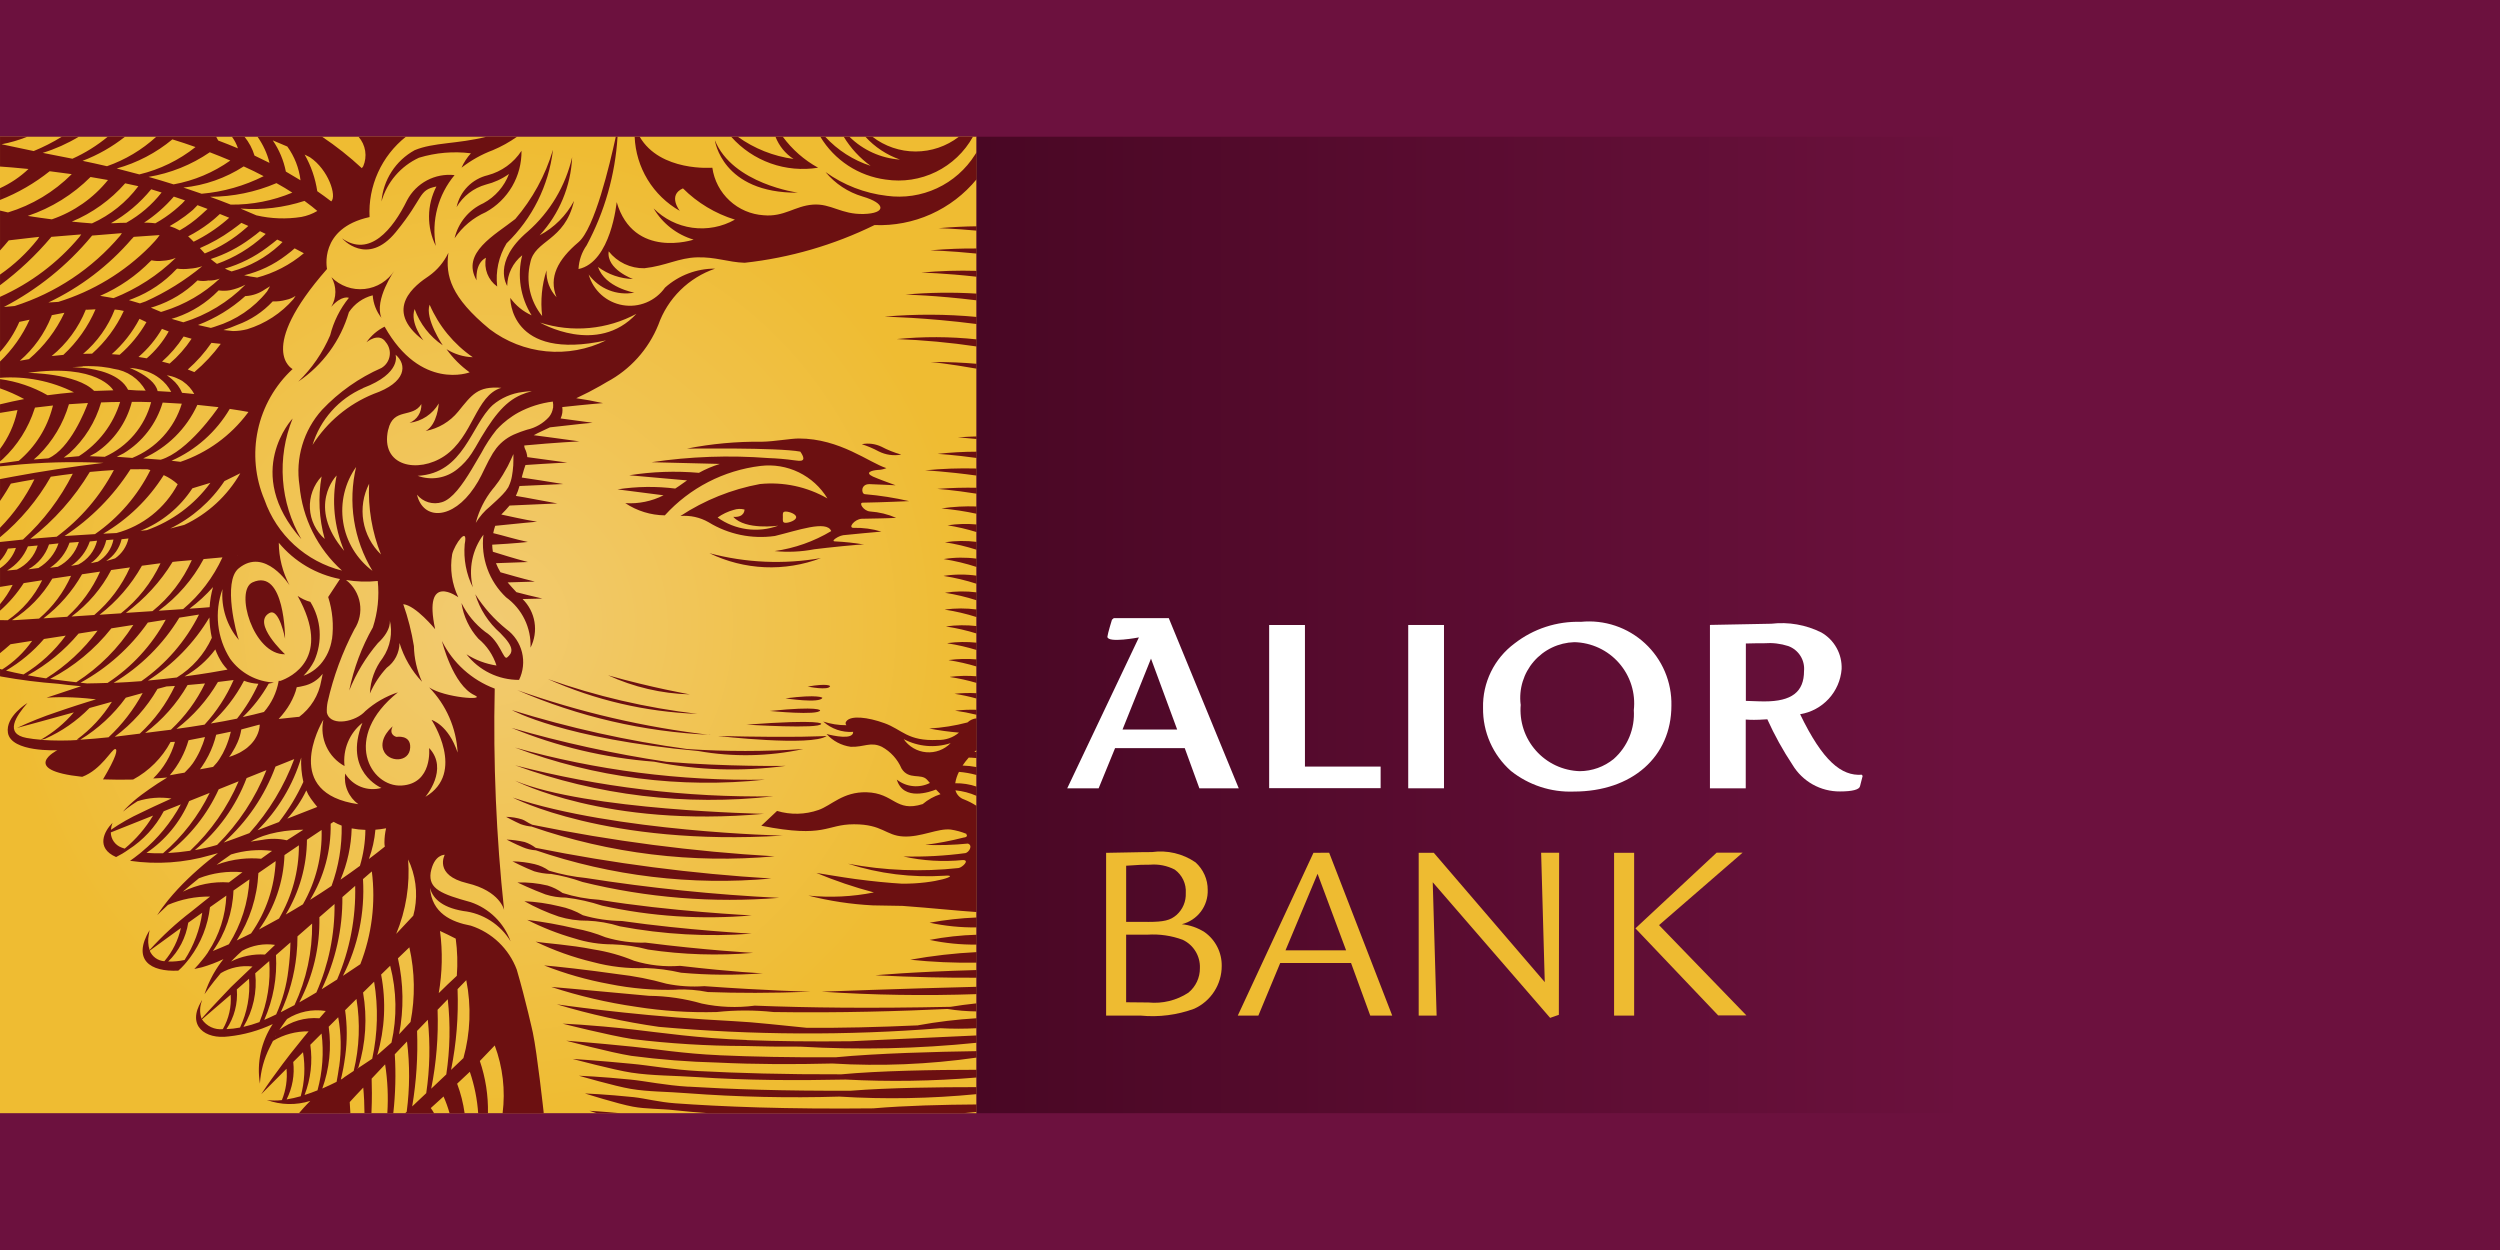 <svg width="128" height="64" viewBox="0 0 128 64" fill="none" xmlns="http://www.w3.org/2000/svg">
<rect width="128" height="64" fill="#6C113E"/>
<path d="M0 7H50.001V56.995H0V7Z" fill="url(#paint0_radial_6474_99710)"/>
<path d="M36.323 28.324C37.207 28.754 38.169 28.998 39.151 29.041C40.133 29.084 41.114 28.925 42.032 28.574C40.133 28.905 38.185 28.819 36.323 28.324V28.324ZM40.215 35.756C40.215 35.756 41.98 36.026 42.107 35.728C42.107 35.728 41.93 35.535 40.215 35.756ZM41.354 35.152C41.354 35.152 42.427 35.373 42.503 35.128C42.502 35.125 42.394 34.972 41.353 35.152H41.354ZM35.324 35.553C35.324 35.553 33.344 35.206 31.132 34.576C32.449 35.182 33.875 35.514 35.324 35.553V35.553ZM27.236 42.327C31.224 43.706 35.459 44.223 39.662 43.844C35.492 43.604 31.344 43.063 27.252 42.227C26.993 42.113 26.885 42.005 26.734 41.955C26.467 41.871 26.189 41.826 25.909 41.822C25.909 41.822 26.344 42.058 26.659 42.197C26.845 42.264 27.038 42.306 27.235 42.322L27.236 42.327ZM36.362 37.631C32.994 37.238 29.682 36.468 26.486 35.335C29.611 36.693 32.958 37.469 36.362 37.624V37.631ZM35.707 36.55C33.097 36.245 30.529 35.647 28.053 34.769C30.466 35.848 33.065 36.453 35.707 36.55ZM40.074 42.784C40.074 42.784 31.518 42.593 26.252 40.835C26.252 40.835 31.053 43.34 40.073 42.784H40.074ZM39.164 39.919C34.84 39.994 30.529 39.44 26.364 38.274C30.442 39.818 34.827 40.381 39.163 39.919H39.164ZM26.377 39.184C30.596 40.73 35.116 41.273 39.582 40.773C35.129 40.837 30.687 40.303 26.377 39.184V39.184ZM34.097 38.999C31.425 38.597 28.784 38.018 26.189 37.267C28.518 38.224 30.983 38.808 33.494 38.999C35.71 39.442 37.984 39.515 40.223 39.213C40.223 39.213 37.19 39.262 34.098 39.001L34.097 38.999ZM26.378 39.973C26.378 39.973 31.023 42.403 39.114 41.668C39.114 41.668 30 41.493 26.379 39.973H26.378ZM27.428 43.533C31.303 44.858 35.414 45.351 39.493 44.98C35.439 44.736 31.407 44.211 27.427 43.409C27.256 43.279 27.066 43.178 26.863 43.111C26.558 43.041 26.248 43 25.936 42.986C25.936 42.986 26.37 43.214 26.773 43.38C26.98 43.468 27.201 43.521 27.427 43.536L27.428 43.533ZM36.752 37.682C36.752 37.682 41.553 38.234 42.327 37.682C42.324 37.681 40.918 37.782 36.752 37.682ZM39.422 36.402C39.422 36.402 41.893 36.646 41.993 36.372C41.992 36.374 41.967 36.141 39.419 36.401L39.422 36.402ZM13.796 31.387C14.296 31.11 14.596 32.699 14.596 32.699C14.596 32.699 14.596 29.065 12.931 29.816C12.003 30.233 12.963 33.532 14.595 33.499C14.595 33.499 12.866 31.899 13.795 31.386L13.796 31.387ZM42.047 37.062C42.047 37.062 42.142 36.812 38.225 37.101C38.225 37.101 41.99 37.339 42.047 37.061V37.062ZM35.185 38.351C32.143 37.935 29.141 37.268 26.209 36.357C26.209 36.357 28.877 37.834 35.752 38.452C37.533 38.769 39.359 38.734 41.127 38.351C39.147 38.483 37.16 38.483 35.18 38.351H35.185ZM38.237 53.248C35.775 53.162 33.843 52.873 32.404 52.709C30.17 52.459 28.804 52.412 28.804 52.412C28.804 52.412 31.179 53.014 32.375 53.2C34.278 53.432 36.193 53.55 38.109 53.555C39.065 53.584 40.023 53.593 40.968 53.588C43.98 53.763 47.001 53.697 50.002 53.39V53.015L43.542 53.312C41.562 53.333 39.792 53.312 38.239 53.254L38.237 53.248ZM36.822 54.027C34.999 53.948 33.534 53.703 32.403 53.592C30.378 53.385 28.989 53.284 28.989 53.284C28.989 53.284 31.268 53.893 32.327 54.06C33.792 54.252 35.267 54.367 36.744 54.404C38.697 54.499 40.714 54.499 42.619 54.452C45.084 54.601 47.557 54.499 50.002 54.149V53.818C47.964 53.849 44.898 53.928 42.784 54.133C40.485 54.145 38.502 54.103 36.823 54.029L36.822 54.027ZM34.572 56.489C33.739 56.429 33.034 56.239 32.447 56.174C31.003 56.025 29.947 55.985 29.947 55.985C29.947 55.985 31.65 56.523 32.403 56.661C33.074 56.786 33.784 56.76 34.52 56.841C35.085 56.904 35.67 56.953 36.26 56.994H49.336C49.553 56.976 49.776 56.955 50.001 56.931V56.548C48.376 56.559 46.332 56.606 44.711 56.748C40.272 56.797 36.919 56.659 34.574 56.489H34.572ZM19.627 38.399C19.852 39.041 20.966 39.072 21.002 38.274C21.034 37.601 20.298 37.729 20.298 37.729C20.298 37.729 19.88 37.634 20.107 37.186C20.107 37.186 19.401 37.762 19.624 38.403L19.627 38.399ZM35.813 54.842C34.4 54.767 33.252 54.548 32.352 54.467C30.64 54.3 29.318 54.217 29.318 54.217C29.318 54.217 31.423 54.782 32.327 54.919C33.383 55.08 34.527 55.069 35.71 55.148C38.193 55.316 40.857 55.326 43.293 55.273C45.529 55.391 47.77 55.356 50.002 55.169V54.773C47.814 54.773 45.031 54.823 43.078 55.005C40.149 55.014 37.735 54.941 35.814 54.84L35.813 54.842ZM30.56 56.998H31.775C30.833 56.909 30.177 56.873 30.177 56.873L30.56 56.998ZM40.86 9.866C40.86 9.866 37.502 9.418 36.6 7.176C36.6 7.176 36.952 9.898 40.859 9.866H40.86ZM35.252 55.64C34.054 55.568 33.072 55.354 32.297 55.276C30.783 55.123 29.64 55.077 29.64 55.077C29.64 55.077 31.484 55.614 32.294 55.75C33.2 55.904 34.179 55.889 35.199 55.974C37.786 56.166 40.381 56.224 42.974 56.146C45.314 56.29 47.661 56.248 49.994 56.021V55.661C48.063 55.661 45.511 55.691 43.572 55.844C40.109 55.861 37.347 55.765 35.25 55.636L35.252 55.64ZM38.627 51.491C37.73 51.608 36.821 51.571 35.937 51.383C35.057 51.129 34.146 50.995 33.23 50.986C29.518 50.638 28.224 50.531 28.224 50.531C29.641 50.995 31.096 51.336 32.572 51.548C33.935 51.764 35.316 51.853 36.697 51.816C37.663 51.712 38.639 51.712 39.605 51.816C42.98 51.87 46.207 51.768 48.509 51.659C48.998 51.738 49.492 51.779 49.987 51.784V51.373C49.511 51.424 49.063 51.483 48.668 51.549C44.524 51.636 41.432 51.598 38.622 51.488L38.627 51.491ZM46.136 23.272C45.785 23.174 45.445 23.038 45.123 22.868C44.812 22.721 44.461 22.677 44.123 22.743C44.423 22.839 44.713 22.962 44.99 23.111C45.343 23.289 45.744 23.347 46.133 23.277L46.136 23.272ZM47.574 37.3C48.079 37.397 48.588 37.468 49.1 37.509C48.797 37.767 48.407 37.901 48.009 37.884C46.469 37.961 46.193 37.353 45.282 37.026C44.418 36.713 43.566 36.622 43.337 36.925C43.309 36.952 43.294 36.989 43.294 37.028C43.294 37.066 43.309 37.103 43.337 37.131C42.933 37.132 42.532 37.069 42.149 36.943C42.356 37.13 42.598 37.273 42.861 37.364C43.124 37.454 43.403 37.491 43.681 37.472C43.682 37.496 43.679 37.521 43.671 37.544C43.663 37.567 43.651 37.588 43.634 37.606C43.407 37.883 42.32 37.581 42.32 37.581C42.642 37.939 43.081 38.171 43.558 38.236C44.24 38.262 44.569 37.959 45.151 38.236C45.601 38.482 45.956 38.873 46.158 39.346C46.533 39.959 47.169 39.574 47.472 39.929L47.611 40.088C47.341 40.224 47.038 40.279 46.738 40.248C46.437 40.218 46.152 40.102 45.916 39.914C46.254 41.039 47.632 40.539 47.923 40.424C48.058 40.565 48.154 40.662 48.154 40.662C47.82 40.769 47.511 40.942 47.243 41.169C45.846 41.609 45.793 40.603 44.368 40.564C43.156 40.533 42.564 41.244 41.91 41.47C41.225 41.71 40.481 41.728 39.785 41.52L38.978 42.279C42.298 42.931 42.267 42.203 43.728 42.203C45.189 42.203 45.344 42.783 46.254 42.828C47.164 42.873 48.019 42.398 48.677 42.473C48.956 42.515 49.229 42.59 49.49 42.696H49.462C49.518 42.738 49.56 42.866 49.337 42.883C48.689 43.049 48.031 43.174 47.367 43.258C48.097 43.286 48.829 43.264 49.557 43.191C49.825 43.285 49.619 43.633 49.432 43.679C48.378 43.82 47.315 43.878 46.252 43.851C47.253 44.075 48.283 44.136 49.303 44.034C49.667 44.034 49.273 44.409 49.084 44.443C47.195 44.649 45.286 44.575 43.418 44.222C45.011 44.736 46.687 44.944 48.358 44.837C49.243 44.767 47.929 45.264 46.17 45.244C45.504 45.204 44.703 45.127 43.795 45.007C43.17 44.924 41.795 44.693 41.795 44.693C42.754 45.093 43.739 45.427 44.744 45.692C43.64 45.913 42.508 45.968 41.388 45.855C42.466 46.131 43.57 46.298 44.682 46.355C44.682 46.355 45.182 46.365 46.212 46.382C47.752 46.495 49.004 46.632 49.994 46.696V41.257C49.797 41.13 49.587 41.022 49.369 40.935C49.261 40.9 49.163 40.839 49.085 40.757C49.006 40.675 48.949 40.575 48.918 40.465C49.292 40.502 49.658 40.598 50.002 40.749V40.274C49.65 40.154 49.28 40.096 48.908 40.102C48.94 39.899 49.004 39.703 49.098 39.52C49.404 39.545 49.706 39.598 50.002 39.681V39.274C49.764 39.23 49.524 39.204 49.283 39.196C49.379 39.053 49.485 38.917 49.599 38.788C49.681 38.788 49.822 38.796 50.002 38.813V38.499C49.964 38.499 49.925 38.499 49.887 38.499C49.925 38.464 49.963 38.434 50.002 38.403V36.778C49.827 36.794 49.663 36.869 49.535 36.989C48.894 37.158 48.237 37.262 47.574 37.3V37.3ZM46.27 37.843C46.637 38.037 47.039 38.154 47.452 38.19C47.864 38.225 48.28 38.177 48.674 38.048C48.513 38.213 48.318 38.341 48.102 38.421C47.885 38.502 47.654 38.534 47.424 38.514C47.194 38.495 46.972 38.425 46.772 38.309C46.573 38.193 46.401 38.034 46.27 37.844V37.843ZM31.383 48.352C31.99 48.369 32.594 48.458 33.18 48.617C34.962 48.882 36.769 48.939 38.564 48.787C38.564 48.787 36.093 48.652 33.054 48.262C32.358 48.282 31.663 48.189 30.997 47.987C30.498 47.783 29.98 47.632 29.45 47.537C28.64 47.345 27.82 47.198 26.994 47.097C27.763 47.489 28.568 47.806 29.398 48.043C30.039 48.249 30.709 48.353 31.383 48.351V48.352ZM30.055 47.137C30.627 47.16 31.194 47.258 31.74 47.428C33.964 47.847 36.234 47.973 38.49 47.803C38.49 47.803 35.177 47.632 31.844 47.155C31.167 47.147 30.494 47.048 29.844 46.86C29.469 46.641 29.06 46.486 28.634 46.401C28.048 46.258 27.45 46.171 26.848 46.142C27.409 46.458 27.997 46.72 28.607 46.927C29.078 47.071 29.569 47.143 30.062 47.14L30.055 47.137ZM28.977 45.956C29.607 46.033 30.228 46.171 30.83 46.37C33.342 46.925 35.924 47.093 38.487 46.87C38.487 46.87 34.268 46.66 30.679 46.069C30.042 46.029 29.413 45.913 28.804 45.721C28.57 45.552 28.311 45.423 28.035 45.339C27.529 45.219 27.009 45.166 26.489 45.181C26.489 45.181 27.262 45.55 27.929 45.795C28.268 45.903 28.622 45.958 28.978 45.957L28.977 45.956ZM33.035 49.563C33.653 49.583 34.268 49.663 34.87 49.803C36.262 49.928 37.662 49.938 39.055 49.833C39.055 49.833 37.642 49.781 34.82 49.451C34.025 49.513 33.225 49.424 32.463 49.191C31.801 48.917 31.109 48.724 30.402 48.613C29.139 48.363 28.026 48.312 27.423 48.211C28.363 48.666 29.349 49.017 30.364 49.26C31.235 49.494 32.136 49.597 33.037 49.566L33.035 49.563ZM34.633 50.667C35.172 50.644 35.711 50.686 36.24 50.792C37.74 50.849 39.482 50.853 41.507 50.776C41.507 50.776 39.24 50.721 36.058 50.491C35.41 50.538 34.758 50.496 34.122 50.366C33.303 50.135 32.467 49.972 31.622 49.876C30.032 49.648 28.474 49.48 27.857 49.429C28.938 49.855 30.058 50.174 31.202 50.383C32.332 50.611 33.485 50.709 34.638 50.674L34.633 50.667ZM50.002 50.066V49.666C46.677 49.758 44.814 49.934 44.814 49.934C46.763 50.033 48.489 50.067 50.002 50.059V50.066ZM28.189 44.74C28.746 44.828 29.293 44.968 29.824 45.157C33.114 45.968 36.514 46.243 39.892 45.97C36.579 45.809 33.278 45.469 30.002 44.954C29.36 44.891 28.725 44.765 28.108 44.579C27.887 44.42 27.637 44.307 27.373 44.244C27.001 44.156 26.62 44.108 26.238 44.101C26.238 44.101 26.863 44.425 27.354 44.612C27.626 44.69 27.906 44.735 28.189 44.746V44.74ZM50.002 11.805V11.586C49.419 11.593 48.776 11.621 48.053 11.683C48.053 11.683 48.828 11.701 50.002 11.808V11.805ZM47.014 52.498C44.924 52.592 43.048 52.637 41.3 52.623C37.817 52.27 38.843 52.364 36.128 52.198C32.08 51.948 28.509 51.422 28.509 51.422C30.22 51.938 31.968 52.323 33.737 52.575C38.532 53.001 43.354 53.024 48.153 52.645C48.768 52.678 49.385 52.678 50.001 52.645V52.134C48.994 52.194 47.992 52.315 47.001 52.495H47.017L47.014 52.498ZM34.595 25.017C33.605 24.891 32.601 24.904 31.614 25.056L33.975 25.359C33.37 25.666 32.693 25.805 32.015 25.761C32.615 26.16 33.318 26.377 34.039 26.386C35.315 24.981 37.055 24.083 38.939 23.856C39.61 23.774 40.29 23.888 40.898 24.183C41.505 24.479 42.015 24.943 42.365 25.521C41.318 24.919 40.108 24.661 38.907 24.783C37.456 25.053 36.073 25.608 34.839 26.418C35.34 26.377 35.843 26.488 36.279 26.738C37.294 27.361 38.495 27.61 39.674 27.442C40.799 27.173 42.337 26.613 42.558 27.192C41.67 27.723 40.685 28.071 39.66 28.215C40.339 28.283 41.025 28.252 41.694 28.122C42.348 28.039 44.044 27.862 44.248 27.88C43.752 27.797 43.251 27.743 42.748 27.719C42.498 27.71 42.958 27.429 43.141 27.412C43.141 27.412 43.141 27.412 43.151 27.404C43.651 27.354 44.821 27.239 45.128 27.218C44.668 27.079 44.188 27.014 43.708 27.026C43.397 27.037 43.743 26.585 44.114 26.561C44.667 26.552 45.577 26.535 45.882 26.513C45.46 26.329 45.01 26.219 44.55 26.188C44.219 26.167 43.942 25.736 44.175 25.737C45.124 25.722 46.55 25.658 46.55 25.658C45.804 25.487 45.047 25.368 44.284 25.302C44.09 25.292 44.053 24.774 44.527 24.788C44.968 24.802 45.858 24.847 45.858 24.847C45.492 24.712 45.017 24.541 44.699 24.403C44.254 24.195 44.629 24.087 44.935 24.061C45.09 24.059 45.242 24.028 45.384 23.968C44.52 23.701 43.009 22.451 40.898 22.451C40.483 22.451 39.639 22.606 39.023 22.616C37.728 22.601 36.435 22.719 35.164 22.97C35.164 22.97 39.829 22.907 40.975 23.123C41.145 23.365 41.253 23.623 40.888 23.592L40.669 23.568C40.229 23.506 39.786 23.468 39.342 23.453C37.345 23.3 35.338 23.371 33.358 23.665C33.358 23.665 35.052 23.703 36.858 23.753C36.485 23.867 36.125 24.02 35.784 24.209C34.594 24.105 33.395 24.147 32.215 24.334L35.177 24.596C35.028 24.699 34.893 24.798 34.772 24.882C34.704 24.931 34.638 24.972 34.572 25.014L34.595 25.017ZM36.737 26.5C36.986 26.322 37.265 26.189 37.56 26.108C37.741 26.047 37.935 26.04 38.119 26.088C38.119 26.088 38.139 26.506 37.544 26.463C38.169 27.155 39.842 26.916 39.842 26.916C39.329 27.104 38.778 27.164 38.237 27.091C37.696 27.018 37.181 26.813 36.737 26.495V26.5ZM40.228 26.768C40.049 26.768 40.083 26.643 40.083 26.479C40.083 26.316 40.049 26.192 40.228 26.192C40.407 26.192 40.764 26.317 40.764 26.479C40.764 26.642 40.404 26.768 40.228 26.768ZM45.904 17.36C47.276 17.411 48.644 17.537 50.002 17.739V17.376C48.64 17.23 47.267 17.225 45.904 17.361V17.36ZM48.514 26.895C49.018 26.976 49.515 27.092 50.002 27.243V26.852C49.506 26.808 49.008 26.822 48.516 26.895H48.514ZM26.576 34.811C26.79 34.372 26.843 33.872 26.726 33.398C26.609 32.925 26.329 32.507 25.935 32.219C25.306 31.713 24.764 31.106 24.333 30.424C24.567 31.192 25.011 31.881 25.614 32.411C26.383 33.18 26.239 33.43 25.966 33.661C25.774 33.822 25.614 32.83 24.841 32.349C24.329 31.957 23.914 31.453 23.627 30.875C23.73 31.555 24.031 32.19 24.491 32.7C24.926 33.06 25.248 33.537 25.42 34.075C24.873 33.992 24.349 33.796 23.883 33.499C24.201 33.908 24.609 34.24 25.075 34.467C25.541 34.695 26.054 34.812 26.573 34.811H26.576ZM50.002 50.899V50.524C46.174 50.618 42.063 50.774 42.063 50.774C44.706 50.949 47.355 50.991 50.002 50.899V50.899ZM50.002 18.876V18.626C49.322 18.566 48.549 18.529 47.649 18.535C47.645 18.53 48.605 18.626 50.002 18.876ZM50.002 23.445V23.126C49.334 23.127 48.666 23.165 48.002 23.238C48.002 23.238 48.808 23.283 50.002 23.448V23.445ZM48.317 28.625C48.888 28.714 49.452 28.849 50.002 29.029V28.603C49.443 28.529 48.877 28.535 48.321 28.623L48.317 28.625ZM48.38 30.35C48.93 30.436 49.472 30.564 50.002 30.735V30.329C49.464 30.259 48.92 30.266 48.384 30.349L48.38 30.35ZM48.38 27.764C48.93 27.849 49.472 27.977 50.002 28.147V27.743C49.465 27.677 48.921 27.684 48.386 27.763L48.38 27.764ZM16.969 14.191C17.103 14.421 17.173 14.684 17.172 14.951C17.17 15.218 17.098 15.479 16.961 15.709C17.505 15.093 17.864 15.248 17.864 15.248C17.407 15.811 17.08 16.467 16.904 17.17C16.522 18.06 15.967 18.865 15.271 19.539C16.524 18.692 17.441 17.435 17.864 15.984C18.149 15.555 18.583 15.247 19.083 15.12C19.112 15.541 19.268 15.944 19.53 16.274C19.145 15.345 20.203 13.841 20.203 13.841C20.036 14.105 19.811 14.328 19.546 14.494C19.281 14.659 18.981 14.763 18.671 14.796C18.36 14.83 18.045 14.793 17.751 14.689C17.456 14.584 17.189 14.414 16.969 14.192V14.191ZM20.844 10.252C20.109 11.752 18.923 13.198 17.513 12.204C17.513 12.204 18.794 13.678 20.263 11.886C21.732 10.093 21.388 9.74 22.344 9.548C22.101 10.018 21.971 10.537 21.966 11.066C21.961 11.594 22.079 12.117 22.313 12.591C22.197 11.953 22.224 11.298 22.39 10.671C22.556 10.045 22.858 9.463 23.274 8.966C22.787 8.912 22.294 9.005 21.861 9.234C21.427 9.464 21.073 9.819 20.844 10.252V10.252ZM28.306 7.69C27.919 8.985 27.264 10.184 26.385 11.211C25.328 12.044 23.598 12.941 24.4 14.351C24.4 14.351 24.304 13.486 24.88 13.198C24.823 13.473 24.848 13.758 24.95 14.02C25.052 14.281 25.228 14.507 25.456 14.67C25.365 13.9 25.534 13.122 25.936 12.459C27.252 11.189 28.091 9.504 28.311 7.689L28.306 7.69ZM49.922 7.921C49.451 8.669 48.775 9.265 47.974 9.638C47.173 10.011 46.282 10.146 45.407 10.026C44.274 9.894 43.194 9.476 42.268 8.81C42.76 9.404 43.418 9.839 44.158 10.06C45.376 10.412 45.374 10.925 44.221 10.956C43.067 10.987 42.555 10.411 41.627 10.476C40.698 10.541 40.154 11.118 39.097 11.021C38.446 10.979 37.83 10.714 37.352 10.27C36.874 9.827 36.563 9.233 36.472 8.587C36.472 8.587 33.803 8.807 32.752 7.002H32.494C32.526 7.779 32.754 8.535 33.159 9.199C33.563 9.863 34.131 10.413 34.807 10.797C34.807 10.797 34.165 9.996 34.967 9.645C35.71 10.386 36.623 10.935 37.627 11.245C36.966 11.618 36.2 11.764 35.448 11.66C34.696 11.556 33.999 11.208 33.464 10.668C33.92 11.443 34.653 12.015 35.514 12.269C35.514 12.269 32.439 13.294 31.574 10.348C31.574 10.348 31.287 13.423 29.62 13.775C29.64 13.338 29.785 12.915 30.038 12.557C30.959 10.841 31.498 8.946 31.619 7.002L31.528 7.002C31.217 8.442 30.438 11.706 29.619 12.399C28.562 13.294 28.081 14.193 28.494 15.217C28.321 15.033 28.187 14.817 28.099 14.581C28.011 14.345 27.971 14.094 27.982 13.842C27.741 14.596 27.665 15.394 27.758 16.18C27.453 15.804 27.239 15.363 27.133 14.89C27.028 14.418 27.033 13.927 27.149 13.457C27.373 12.272 28.91 12.368 29.39 10.287C28.992 11.037 28.379 11.65 27.629 12.048C28.637 10.952 29.227 9.536 29.294 8.049C28.954 9.522 28.161 10.852 27.026 11.852C25.169 13.422 25.969 14.639 25.969 14.639C25.973 14.337 26.044 14.039 26.177 13.768C26.31 13.496 26.502 13.258 26.738 13.069C26.605 13.588 26.58 14.127 26.662 14.656C26.745 15.184 26.934 15.691 27.218 16.144C26.781 15.949 26.404 15.641 26.127 15.252C26.127 15.252 26.063 18.518 31.027 17.429C30.078 17.895 29.019 18.089 27.966 17.987C26.915 17.885 25.912 17.492 25.07 16.853C23.085 15.215 22.798 14.127 22.958 12.942C22.733 13.415 22.392 13.823 21.965 14.127C21.291 14.575 19.563 15.824 21.678 17.425C21.678 17.425 20.973 16.529 21.229 15.824C21.5 16.58 22.005 17.23 22.669 17.681C22.669 17.681 21.74 16.306 21.997 15.6C22.466 16.686 23.232 17.618 24.206 18.289C23.729 18.275 23.265 18.132 22.861 17.876C23.188 18.335 23.589 18.736 24.047 19.064C24.047 19.064 21.547 20.024 19.692 16.724C19.32 16.909 19.001 17.184 18.763 17.524C18.763 17.524 19.404 16.98 19.756 17.524C19.838 17.621 19.897 17.735 19.93 17.858C19.964 17.98 19.97 18.108 19.948 18.233C19.927 18.358 19.878 18.477 19.806 18.582C19.735 18.686 19.641 18.774 19.532 18.839C18.384 19.344 17.349 20.073 16.488 20.984C16.02 21.503 15.674 22.121 15.475 22.791C15.275 23.461 15.227 24.167 15.334 24.858C15.483 26.533 16.261 28.09 17.511 29.214C16.601 28.986 15.761 28.536 15.068 27.903C14.375 27.271 13.851 26.475 13.541 25.589C13.064 24.461 12.946 23.213 13.204 22.015C13.461 20.818 14.082 19.728 14.981 18.896C14.981 18.896 13.091 17.935 16.744 13.772C16.744 13.772 16.295 11.691 18.922 11.114C18.881 10.331 19.029 9.549 19.353 8.833C19.676 8.118 20.165 7.49 20.78 7.002H18.356C18.536 7.206 18.654 7.456 18.697 7.724C18.739 7.992 18.704 8.267 18.596 8.516L18.525 8.61C17.891 8.021 17.212 7.484 16.493 7.002L13.186 7.002C13.472 7.407 13.68 7.861 13.8 8.341C13.55 8.216 13.289 8.091 13.031 7.966C12.925 7.615 12.751 7.287 12.519 7.002L11.876 7.002C12.009 7.183 12.113 7.383 12.183 7.596C11.849 7.456 11.512 7.322 11.171 7.194C11.149 7.151 11.114 7.08 11.069 7.002H8.001C7.271 7.671 6.412 8.183 5.478 8.51C5.071 8.415 4.651 8.324 4.228 8.235C5.009 7.937 5.741 7.521 6.398 7.002L5.515 7.002C4.965 7.456 4.357 7.835 3.708 8.127L3.555 8.096C3.084 8.006 2.628 7.917 2.188 7.827C2.833 7.628 3.452 7.351 4.031 7.002L3.164 7.002C2.705 7.285 2.224 7.529 1.725 7.734C1.15 7.617 0.601 7.501 0.079 7.386C0.528 7.302 0.968 7.174 1.393 7.002L0.001 7.002V8.527C0.305 8.547 0.808 8.585 1.459 8.652C1.031 9.058 0.538 9.39 0.001 9.635V10.238C0.917 9.877 1.773 9.382 2.543 8.767C2.899 8.81 3.278 8.86 3.674 8.916C2.763 9.828 1.642 10.502 0.409 10.877C0.271 10.846 0.136 10.811 0.001 10.781V12.822C0.15 12.657 0.3 12.487 0.448 12.307L1.518 12.182L2.009 12.127L1.988 12.161L1.92 12.263C1.372 12.953 0.725 13.558 0.001 14.059V14.604C0.963 13.889 1.839 13.066 2.611 12.151L2.626 12.127L4.159 12.002L4.09 12.099L4.063 12.138C2.958 13.453 1.57 14.5 0.001 15.199V18.018C0.412 17.562 0.746 17.043 0.991 16.48L1.514 16.37C1.151 17.174 0.637 17.9 0.001 18.51V19.344C1.307 19.246 2.614 19.503 3.786 20.086C3.341 20.125 2.891 20.174 2.436 20.236C1.686 19.806 0.859 19.526 0.001 19.411V19.884C0.428 20.032 0.841 20.216 1.238 20.432C0.828 20.509 0.414 20.602 0.001 20.702V21.14C0.301 21.089 0.601 21.039 0.895 20.995L0.876 21.075C0.722 21.767 0.424 22.418 0.001 22.987V23.626L0.146 23.501C0.898 22.795 1.457 21.909 1.771 20.927L1.791 20.869C2.103 20.829 2.416 20.794 2.714 20.762L2.69 20.845C2.413 21.918 1.809 22.879 0.961 23.595L0.001 23.727V23.876C0.186 23.858 0.354 23.842 0.486 23.832C2.086 23.667 3.696 23.622 5.303 23.698C3.643 23.898 2.106 24.137 0.7 24.398L0.035 24.523C0.024 24.527 0.013 24.53 0.001 24.531V25.648C0.259 25.273 0.449 24.954 0.556 24.761C0.975 24.679 1.378 24.608 1.761 24.542C1.31 25.457 0.716 26.294 0.001 27.023V27.508C1.048 26.64 1.929 25.59 2.601 24.408C3.001 24.348 3.378 24.298 3.726 24.255C3.088 25.524 2.224 26.666 1.176 27.625C0.775 27.664 0.383 27.708 0 27.75V28.715C0.169 28.531 0.306 28.32 0.406 28.09C0.448 28.09 0.714 28.062 0.815 28.054C0.671 28.473 0.393 28.833 0.025 29.079L0.001 29.088V30.05L0.648 29.945C0.473 30.3 0.256 30.631 0.001 30.933V31.267C0.468 30.855 0.876 30.38 1.213 29.856C1.53 29.804 1.845 29.756 2.158 29.709C1.757 30.532 1.15 31.237 0.396 31.756C0.28 31.756 0.146 31.756 0 31.749V33.442C0.174 33.301 0.353 33.151 0.54 32.984L0.705 32.959L1.646 32.81C1.234 33.397 0.71 33.897 0.105 34.282L0.001 34.25V34.625L0.079 34.642C1.042 34.816 2.014 34.939 2.99 35.01C3.25 35.047 3.641 35.093 4.153 35.135L3.483 35.357L2.898 35.552L2.384 35.722C2.83 35.692 3.277 35.688 3.724 35.708C4.238 35.73 4.67 35.776 4.914 35.807C4.765 35.852 4.62 35.896 4.48 35.94C4.086 36.065 3.73 36.177 3.408 36.287C3.233 36.346 3.069 36.402 2.908 36.457C2.214 36.688 1.534 36.959 0.871 37.27C1.246 37.173 2.409 36.852 3.781 36.473C3.301 37.034 2.728 37.508 2.088 37.874C1.845 37.856 1.603 37.826 1.364 37.783C0.214 37.572 0.808 36.671 1.406 35.993C1.406 35.993 0.268 36.679 0.406 37.521C0.573 38.528 2.935 38.411 2.935 38.411C2.935 38.411 0.935 39.425 4.209 39.773C5.191 39.406 5.724 38.338 5.899 38.351C6.036 38.361 5.965 38.742 5.274 39.904C5.819 39.924 6.333 39.925 6.814 39.913C7.628 39.474 8.295 38.806 8.733 37.991L8.958 37.982C8.757 38.694 8.373 39.34 7.844 39.857C8.094 39.847 8.335 39.829 8.564 39.808C8.209 40.022 7.908 40.219 7.649 40.402C7.501 40.504 7.369 40.6 7.249 40.69C6.957 40.907 6.683 41.146 6.429 41.405C6.339 41.502 6.304 41.554 6.304 41.554C6.36 41.503 6.429 41.445 6.505 41.388C6.651 41.277 6.831 41.154 7.04 41.022C7.601 40.843 8.196 40.796 8.779 40.884C8.463 41.025 8.154 41.164 7.868 41.3C7.639 41.408 7.423 41.51 7.218 41.611C6.681 41.858 6.166 42.151 5.68 42.486C5.69 42.365 5.716 42.246 5.759 42.132C5.335 42.553 4.884 43.419 5.944 43.881C6.162 43.773 6.371 43.648 6.569 43.506V43.506C7.333 43.017 7.958 42.339 8.383 41.536L9.258 41.185C8.752 42.116 8.073 42.941 7.258 43.615V43.615L7.225 43.643L7.158 43.699C6.983 43.839 6.751 44.013 6.658 44.074C8.033 44.274 9.435 44.177 10.769 43.788L10.995 43.726C11.05 43.713 11.105 43.696 11.16 43.681C10.881 43.893 10.518 44.181 10.124 44.531C9.964 44.674 9.799 44.822 9.634 44.982C9.269 45.331 8.925 45.701 8.605 46.091C8.514 46.205 8.424 46.32 8.338 46.437C8.235 46.576 8.138 46.716 8.048 46.858C8.048 46.858 8.248 46.656 8.6 46.33C9.282 46.039 10.017 45.894 10.758 45.905C10.64 45.996 10.529 46.085 10.419 46.172C10.2 46.346 9.998 46.508 9.81 46.661C9.033 47.254 8.312 47.917 7.658 48.642C7.581 48.392 7.567 48.127 7.616 47.871C7.628 47.792 7.639 47.712 7.658 47.621C6.754 49.145 7.688 49.768 9.131 49.696C9.236 49.604 9.335 49.506 9.428 49.402C9.51 49.308 9.604 49.198 9.703 49.067L9.726 49.037C10.29 48.279 10.644 47.386 10.751 46.447C11.034 46.247 11.314 46.049 11.589 45.856C11.549 46.881 11.228 47.875 10.663 48.731L10.633 48.783C10.628 48.789 10.624 48.795 10.621 48.801C10.541 48.918 10.458 49.028 10.371 49.13C10.239 49.298 10.099 49.459 9.95 49.613C10.075 49.588 10.209 49.558 10.34 49.525C10.717 49.415 11.085 49.276 11.44 49.107C11.258 49.334 11.094 49.575 10.949 49.827C10.935 49.852 10.919 49.877 10.906 49.903C10.73 50.222 10.584 50.557 10.471 50.903C10.471 50.903 10.799 50.418 11.303 49.825C11.792 49.535 12.363 49.416 12.928 49.486L12.244 50.138L11.813 50.552L11.801 50.566C11.694 50.677 10.645 51.777 10.32 52.16C10.216 51.862 10.222 51.536 10.338 51.242C10.338 51.226 10.338 51.212 10.349 51.193C10.338 51.214 10.328 51.236 10.314 51.256C9.543 52.527 10.51 53.228 11.708 53.065C12.49 52.982 13.252 52.768 13.964 52.433C13.37 53.331 13.136 54.421 13.308 55.484C13.346 54.838 13.516 54.207 13.808 53.629C13.863 53.514 13.919 53.403 13.976 53.295C14.527 52.965 15.159 52.796 15.801 52.805C15.709 52.917 15.616 53.027 15.525 53.139C15.31 53.402 15.098 53.665 14.891 53.929C14.754 54.105 14.621 54.282 14.488 54.455C14.085 54.988 13.708 55.515 13.374 56.024L14.67 54.719C14.722 55.266 14.64 55.817 14.433 56.325C14.175 56.357 13.915 56.354 13.659 56.318C14.376 56.579 15.16 56.597 15.888 56.366C15.888 56.366 15.618 56.627 15.311 56.991H17.386L17.396 56.981C17.397 56.985 17.397 56.988 17.396 56.991H17.939C17.928 56.751 17.915 56.556 17.906 56.426C18.135 56.176 18.365 55.926 18.599 55.685C18.64 56.126 18.658 56.573 18.661 56.99H19.018C19.053 56.24 19.041 55.585 19.028 55.226C19.257 54.981 19.487 54.738 19.718 54.495C19.847 55.322 19.885 56.16 19.831 56.995H20.137C20.248 55.994 20.274 54.985 20.213 53.979L20.838 53.324C20.987 54.519 20.982 55.729 20.823 56.922L20.744 56.998H22.225C22.175 56.905 22.119 56.816 22.055 56.733L22.71 56.14C22.832 56.418 22.935 56.704 23.018 56.996H23.788C23.717 56.48 23.589 55.973 23.405 55.485L24.055 54.875C24.289 55.562 24.433 56.276 24.483 57H24.983C25.002 56.09 24.861 55.184 24.568 54.323L25.331 53.527C25.744 54.634 25.882 55.825 25.733 56.998H27.835V56.947C27.835 56.947 27.502 53.913 27.282 52.873C27.282 52.873 26.918 51.212 26.458 49.645C26.26 49.118 25.947 48.642 25.541 48.253C25.134 47.863 24.646 47.57 24.111 47.395C23.111 47.206 22.111 46.76 22.015 45.461C22.133 45.924 22.54 46.446 23.718 46.644C24.214 46.699 24.69 46.868 25.111 47.138C25.531 47.407 25.884 47.769 26.143 48.196C25.974 47.729 25.703 47.306 25.349 46.959C24.994 46.611 24.567 46.348 24.096 46.189C22.608 45.779 21.928 45.514 22.05 44.676C22.225 43.735 22.771 43.765 22.771 43.765C22.771 43.765 22.195 44.81 23.92 45.219C25.613 45.622 25.81 46.593 25.81 46.593C25.406 42.829 25.246 39.042 25.33 35.257C24.154 34.815 23.189 33.945 22.627 32.821C22.627 32.821 23.185 35.085 24.306 35.6C24.914 35.878 22.771 35.725 21.973 35.196C22.848 36.094 23.366 37.281 23.43 38.533C22.958 37.105 22.095 36.858 22.095 36.858C22.095 36.858 23.881 39.566 21.779 40.798C21.779 40.798 22.997 39.389 21.971 38.298C21.971 38.298 22.164 40.123 20.563 40.219C18.961 40.315 17.488 37.754 20.372 35.448C19.756 35.651 19.189 35.977 18.705 36.408C18.226 36.948 16.989 37.208 16.753 36.554C16.753 36.541 16.753 36.525 16.743 36.511C16.733 36.497 16.743 36.493 16.735 36.483C16.725 36.301 16.739 36.117 16.776 35.938C17.068 34.645 17.527 33.396 18.143 32.222C18.403 31.825 18.504 31.344 18.425 30.875C18.346 30.407 18.093 29.985 17.716 29.695C18.253 29.785 18.8 29.803 19.341 29.746C19.425 30.547 19.34 31.356 19.091 32.121C18.519 33.128 18.11 34.219 17.88 35.353C18.235 34.472 18.729 33.654 19.344 32.93C20.103 32.225 19.949 31.719 19.949 31.719C20.031 32.053 20.042 32.402 19.982 32.741C19.921 33.081 19.789 33.403 19.595 33.689C19.194 34.212 18.965 34.846 18.939 35.505C19.15 35.022 19.44 34.579 19.798 34.192C19.999 34.046 20.164 33.855 20.278 33.634C20.392 33.412 20.453 33.167 20.455 32.919C20.68 33.661 21.075 34.342 21.608 34.906C21.347 34.332 21.205 33.71 21.192 33.08C21.074 32.35 20.892 31.631 20.646 30.934C21.288 30.999 22.28 32.215 22.28 32.215C21.639 29.236 23.465 30.58 23.465 30.58C23.134 29.895 23.025 29.125 23.151 28.375C23.276 27.864 23.984 26.875 23.793 27.864C23.726 28.625 23.87 29.389 24.209 30.073C24.095 29.611 24.084 29.13 24.178 28.663C24.272 28.197 24.468 27.757 24.752 27.375C24.681 27.964 24.75 28.56 24.951 29.117C25.153 29.675 25.482 30.177 25.913 30.584C26.317 30.877 26.643 31.265 26.861 31.714C27.079 32.163 27.183 32.66 27.163 33.159C27.368 32.755 27.439 32.296 27.366 31.849C27.293 31.401 27.079 30.989 26.756 30.671L27.771 30.645C27.25 30.53 26.817 30.418 26.44 30.319C26.289 30.158 26.137 29.993 25.99 29.819L27.385 29.778C26.651 29.599 26.091 29.431 25.623 29.3C25.534 29.152 25.457 28.996 25.394 28.835C26.333 28.799 27.029 28.776 27.029 28.776C26.279 28.582 25.71 28.394 25.235 28.25C25.215 28.131 25.203 28.009 25.2 27.888C26.353 27.827 27.026 27.749 27.026 27.749C26.322 27.598 25.748 27.412 25.253 27.297C25.278 27.169 25.312 27.044 25.354 26.922C26.535 26.797 27.497 26.712 27.497 26.712C26.735 26.587 26.15 26.444 25.666 26.344C25.837 26.174 25.978 26.021 26.09 25.884C27.41 25.823 28.537 25.776 28.537 25.776C27.678 25.627 26.99 25.479 26.412 25.391C26.489 25.228 26.552 25.059 26.598 24.884C27.828 24.833 28.839 24.783 28.839 24.783C27.943 24.634 27.258 24.533 26.714 24.45C26.724 24.412 26.73 24.381 26.74 24.343C26.802 24.105 26.858 23.939 26.904 23.809C28.154 23.721 29.044 23.684 29.044 23.684C28.233 23.577 27.567 23.482 26.998 23.405C26.985 23.252 26.943 23.103 26.873 22.967C26.851 22.917 26.84 22.863 26.843 22.808C28.42 22.66 29.664 22.598 29.664 22.598C28.673 22.466 27.931 22.356 27.328 22.283C27.585 22.138 27.899 22.009 28.157 21.88C29.407 21.731 30.34 21.645 30.34 21.645C29.715 21.561 29.184 21.486 28.704 21.425C28.79 21.243 28.819 21.041 28.788 20.842C29.982 20.71 30.872 20.639 30.872 20.639C30.383 20.53 29.928 20.45 29.504 20.389C29.957 20.177 30.369 19.965 30.742 19.751C30.853 19.686 30.963 19.626 31.069 19.559C32.266 18.923 33.199 17.885 33.707 16.629C33.943 15.961 34.328 15.356 34.832 14.858C35.336 14.36 35.946 13.983 36.617 13.754C35.669 13.748 34.754 14.095 34.048 14.727C33.808 15.065 33.478 15.329 33.094 15.488C32.711 15.647 32.291 15.694 31.882 15.623C31.473 15.553 31.092 15.368 30.784 15.091C30.476 14.813 30.253 14.454 30.14 14.054C30.402 14.414 30.761 14.692 31.174 14.856C31.588 15.021 32.039 15.065 32.477 14.983C32.477 14.983 30.977 14.725 30.62 13.669C31.139 14.054 31.764 14.269 32.409 14.287C32.409 14.287 31.034 13.787 31.165 12.869C31.383 13.144 31.66 13.365 31.977 13.515C32.293 13.665 32.64 13.74 32.99 13.734C34.102 13.609 34.74 13.203 35.69 13.176C36.64 13.148 37.272 13.426 38.128 13.454C40.439 13.2 42.688 12.547 44.776 11.523C45.769 11.563 46.758 11.373 47.664 10.966C48.571 10.559 49.371 9.947 50.002 9.178V7.795C49.972 7.837 49.952 7.879 49.923 7.92L49.922 7.921ZM6.386 43.449C6.33 43.428 6.261 43.414 6.214 43.39C6.057 43.331 5.921 43.225 5.825 43.088C5.729 42.951 5.675 42.788 5.673 42.62L7.838 41.757C7.453 42.399 6.962 42.972 6.385 43.449H6.386ZM7.666 48.675C8.198 48.283 8.731 47.896 9.261 47.513C9.124 48.142 8.833 48.726 8.415 49.215C8.252 49.203 8.096 49.147 7.963 49.052C7.83 48.956 7.727 48.826 7.665 48.675H7.666ZM9.454 49.15C9.177 49.212 8.893 49.239 8.609 49.232C9.16 48.699 9.521 48 9.638 47.242C9.879 47.07 10.116 46.898 10.355 46.731C10.233 47.593 9.924 48.418 9.451 49.148L9.454 49.15ZM23.72 54.18L23.095 54.778C23.368 53.418 23.479 52.03 23.427 50.644L23.873 50.184C24.137 51.511 24.087 52.881 23.725 54.184L23.72 54.18ZM22.529 47.666C22.789 47.791 23.07 47.916 23.333 48.058C23.419 48.689 23.438 49.327 23.389 49.962C23.078 50.251 22.764 50.547 22.464 50.847C22.646 49.795 22.668 48.723 22.529 47.665V47.666ZM22.404 51.7L22.925 51.162C23.067 52.442 23.042 53.736 22.85 55.01L22.078 55.741C22.342 54.412 22.452 53.057 22.404 51.703V51.7ZM15.029 15.31C14.398 16.039 13.575 16.575 12.654 16.857C12.418 16.918 12.174 16.949 11.93 16.95L11.73 16.929L11.439 16.898C11.439 16.898 11.588 16.85 11.805 16.773C11.905 16.735 12.02 16.689 12.146 16.635C12.838 16.383 13.46 15.971 13.961 15.433C14.193 15.442 14.425 15.414 14.648 15.352C14.822 15.317 14.987 15.248 15.134 15.148L15.024 15.315L15.029 15.31ZM9.431 26.875L8.714 27.061C9.839 26.511 10.798 25.673 11.493 24.631L12.304 24.23C11.641 25.387 10.637 26.311 9.429 26.877L9.431 26.875ZM12.181 28.457L12.161 28.465V28.458H12.175L12.181 28.457ZM13.3 37.111C13.289 37.307 13.237 37.5 13.148 37.676C13.124 37.723 13.098 37.771 13.068 37.819C13.048 37.853 13.026 37.884 13.003 37.918C12.979 37.952 12.939 38.001 12.903 38.043L12.881 38.067C12.863 38.088 12.844 38.108 12.823 38.129C12.777 38.177 12.729 38.221 12.679 38.263L12.638 38.298L12.549 38.362L12.511 38.388C12.456 38.427 12.398 38.463 12.335 38.499C12.306 38.513 12.284 38.529 12.255 38.544C12.226 38.559 12.164 38.587 12.118 38.607C12.101 38.616 12.083 38.624 12.065 38.631C11.961 38.676 11.851 38.718 11.728 38.756L11.778 38.691C11.78 38.687 11.782 38.684 11.785 38.682L11.805 38.652C11.819 38.633 11.835 38.608 11.853 38.583L11.863 38.568V38.561C11.874 38.543 11.886 38.526 11.9 38.503C11.998 38.348 12.085 38.185 12.158 38.017C12.253 37.804 12.319 37.579 12.355 37.348L13.291 37.098V37.124L13.3 37.111ZM13.466 38.933H13.455C13.395 38.913 13.33 38.893 13.256 38.874C13.328 38.892 13.399 38.913 13.468 38.939L13.466 38.933ZM11.548 38.283C11.463 38.483 11.36 38.674 11.241 38.856L11.23 38.873C11.225 38.879 11.22 38.886 11.216 38.893C11.203 38.913 11.191 38.933 11.176 38.952C11.158 38.98 11.137 39.008 11.115 39.034C11.112 39.039 11.109 39.043 11.105 39.047V39.047C11.091 39.064 11.074 39.081 11.06 39.098C11.046 39.115 10.999 39.168 10.966 39.203C10.934 39.238 10.931 39.247 10.91 39.266L10.751 39.295L10.613 39.321L10.279 39.382L10.235 39.391C10.235 39.391 10.245 39.379 10.263 39.355L10.305 39.297L10.325 39.269L10.355 39.224C10.396 39.163 10.446 39.086 10.503 38.993C10.559 38.901 10.613 38.803 10.673 38.687C10.846 38.347 10.979 37.989 11.069 37.618L11.819 37.462C11.753 37.743 11.663 38.017 11.549 38.282L11.548 38.283ZM12.141 36.793C11.704 36.883 11.248 36.969 10.795 37.043C11.485 36.419 12.06 35.678 12.493 34.855C12.728 34.946 12.977 34.998 13.229 35.01C12.941 35.645 12.576 36.242 12.141 36.788V36.793ZM10.471 37.102C9.971 37.186 9.48 37.26 9.033 37.319C9.89 36.664 10.612 35.848 11.158 34.917C11.418 34.886 11.688 34.852 11.961 34.817C11.595 35.655 11.092 36.427 10.474 37.102H10.471ZM9.444 34.635C10.062 34.29 10.601 33.818 11.024 33.25C11.117 33.504 11.24 33.746 11.391 33.971C11.47 34.082 11.556 34.187 11.649 34.285C11.239 34.361 10.461 34.5 9.444 34.633V34.635ZM10.194 31.456C9.509 32.825 8.492 34 7.236 34.875C6.781 34.912 6.304 34.941 5.816 34.961C7.192 34.139 8.347 32.994 9.181 31.625C9.556 31.569 9.889 31.514 10.194 31.465V31.456ZM9.711 31.158C10.146 30.833 10.546 30.465 10.906 30.059C10.812 30.395 10.754 30.739 10.733 31.088C10.501 31.111 10.148 31.136 9.711 31.164V31.158ZM10.721 31.609C10.729 31.962 10.771 32.313 10.846 32.657C10.464 33.497 9.84 34.203 9.055 34.687C8.598 34.743 8.099 34.797 7.573 34.845C8.862 34.028 9.942 32.92 10.724 31.61L10.721 31.609ZM9.376 31.186L8.126 31.27C9.081 30.572 9.867 29.668 10.424 28.625C10.761 28.595 11.084 28.565 11.39 28.537C10.922 29.558 10.235 30.462 9.376 31.186V31.186ZM5.954 27.292C5.954 27.292 5.704 27.302 5.284 27.325C6.543 26.59 7.606 25.561 8.383 24.326C8.644 24.443 8.886 24.601 9.098 24.794C8.773 25.404 8.327 25.941 7.786 26.371C7.246 26.801 6.622 27.115 5.955 27.294L5.954 27.292ZM9.851 25.001L10.773 24.721C9.956 25.838 8.82 26.683 7.515 27.144L7.193 27.178C8.281 26.742 9.209 25.982 9.851 25.001V25.001ZM6.226 27.609L6.578 27.569C6.486 27.982 6.243 28.344 5.896 28.587C5.896 28.587 5.511 28.712 5.438 28.718C5.836 28.466 6.119 28.068 6.225 27.609H6.226ZM5.01 28.758C5.01 28.758 4.675 28.826 4.645 28.837C5.048 28.556 5.332 28.134 5.44 27.655C5.48 27.655 5.728 27.635 5.809 27.625C5.763 27.86 5.668 28.083 5.531 28.278C5.393 28.474 5.216 28.638 5.01 28.76V28.758ZM8.229 23.537L7.331 23.47C8.559 22.925 9.545 21.951 10.105 20.73C10.496 20.767 10.855 20.806 11.186 20.846L11.163 20.882C11.1 20.974 9.625 23.125 8.229 23.537ZM7.448 15.435C7.35 15.473 7.256 15.507 7.165 15.534L6.966 15.475L6.601 15.367L6.819 15.284C7.66 14.957 8.416 14.444 9.031 13.784L9.069 13.755C9.283 13.783 9.501 13.783 9.715 13.755C9.933 13.742 10.147 13.7 10.354 13.63C9.47 14.36 8.492 14.967 7.446 15.437L7.448 15.435ZM10.688 14.364C10.88 14.368 11.072 14.334 11.251 14.264C10.434 15.028 9.455 15.597 8.386 15.928C8.339 15.942 8.29 15.96 8.244 15.972L8.153 15.933L7.724 15.752L7.933 15.689C8.738 15.422 9.472 14.977 10.081 14.387L10.111 14.357C10.301 14.397 10.498 14.397 10.688 14.357V14.364ZM5.813 15.264L5.126 15.147C6.096 14.725 6.975 14.119 7.714 13.363L7.758 13.328C7.943 13.367 8.134 13.375 8.323 13.352C8.556 13.342 8.786 13.291 9.001 13.202C8.087 14.093 7.005 14.793 5.818 15.263L5.813 15.264ZM5.873 15.847C6.029 15.857 6.185 15.882 6.338 15.92C5.953 16.754 5.4 17.5 4.713 18.109C4.563 18.109 4.409 18.109 4.254 18.118C4.975 17.507 5.533 16.726 5.876 15.845L5.873 15.847ZM7.138 16.322C7.247 16.376 7.367 16.433 7.498 16.494C7.138 17.124 6.674 17.688 6.126 18.164C5.991 18.153 5.859 18.14 5.72 18.134C6.301 17.622 6.784 17.007 7.143 16.32L7.138 16.322ZM8.29 16.837L8.638 16.971C8.345 17.492 7.965 17.957 7.513 18.346C7.376 18.323 7.235 18.299 7.091 18.276C7.57 17.867 7.976 17.379 8.293 16.835L8.29 16.837ZM9.404 17.229C9.537 17.269 9.673 17.307 9.81 17.343C9.497 17.818 9.118 18.247 8.685 18.616C8.56 18.581 8.435 18.546 8.296 18.514C8.721 18.139 9.093 17.707 9.4 17.23L9.404 17.229ZM9.078 19.376C9.164 19.412 9.247 19.454 9.328 19.501C9.348 19.514 9.363 19.529 9.381 19.541C9.617 19.704 9.811 19.921 9.946 20.174C9.744 20.151 9.535 20.131 9.321 20.112C9.21 19.842 9.033 19.604 8.806 19.419C8.723 19.346 8.635 19.277 8.543 19.215C8.728 19.242 8.909 19.295 9.08 19.374L9.078 19.376ZM9.953 19.052C9.845 19.009 9.735 18.962 9.614 18.918C10.073 18.515 10.48 18.057 10.826 17.554C10.985 17.576 11.145 17.593 11.304 17.605C10.913 18.138 10.46 18.623 9.955 19.049L9.953 19.052ZM11.038 16.714C10.956 16.739 10.879 16.769 10.796 16.789L10.139 16.64C10.148 16.635 10.158 16.63 10.168 16.627C11.036 16.292 11.837 15.803 12.531 15.183L12.556 15.159H12.591C12.941 15.136 13.277 15.018 13.564 14.817L13.825 14.657L13.673 14.924C12.995 15.771 12.078 16.394 11.04 16.712L11.038 16.714ZM9.388 16.502L8.783 16.324L9.033 16.248C9.84 15.969 10.571 15.505 11.168 14.894L11.194 14.868C11.387 14.896 11.584 14.894 11.776 14.86C12.052 14.803 12.319 14.707 12.568 14.575C11.682 15.469 10.59 16.131 9.388 16.502V16.502ZM11.513 13.752C12.295 13.525 13.029 13.157 13.679 12.667C13.901 12.504 14.073 12.364 14.193 12.266L14.465 12.391C14.414 12.442 14.363 12.497 14.31 12.546C13.613 13.187 12.772 13.651 11.858 13.898C11.74 13.856 11.626 13.807 11.514 13.752H11.513ZM13.513 12.062C12.816 12.701 11.999 13.194 11.109 13.511C10.993 13.428 10.889 13.348 10.791 13.261C11.523 13.025 12.211 12.67 12.828 12.211C13.035 12.061 13.203 11.931 13.311 11.836L13.604 11.977L13.513 12.062ZM12.581 11.687C11.962 12.234 11.252 12.671 10.484 12.977C10.395 12.884 10.311 12.793 10.234 12.703C10.808 12.459 11.353 12.151 11.859 11.786C12.086 11.624 12.255 11.491 12.359 11.411C12.476 11.461 12.595 11.514 12.714 11.569C12.674 11.606 12.633 11.646 12.589 11.681L12.581 11.687ZM11.594 11.274C11.082 11.71 10.518 12.08 9.915 12.376C9.826 12.282 9.733 12.189 9.633 12.102C10.007 11.91 10.364 11.686 10.699 11.431C10.891 11.284 11.009 11.181 11.026 11.165L11.258 10.956C11.418 11.02 11.574 11.081 11.736 11.149L11.593 11.274H11.594ZM10.44 10.868C10.39 10.916 10.34 10.958 10.29 11.005C9.957 11.308 9.591 11.573 9.199 11.796C9.036 11.706 8.864 11.633 8.686 11.578C8.961 11.423 9.227 11.251 9.481 11.063C9.716 10.888 9.856 10.76 9.881 10.742L10.113 10.505C10.285 10.57 10.451 10.63 10.628 10.698L10.44 10.867V10.868ZM9.295 10.446C9.17 10.562 9.054 10.667 8.933 10.766C8.628 11.018 8.301 11.241 7.955 11.433C7.839 11.421 7.718 11.407 7.58 11.401H7.406H7.376C7.943 11.028 8.456 10.579 8.9 10.066C9.09 10.13 9.275 10.191 9.473 10.26L9.303 10.442L9.295 10.446ZM6.47 11.405C6.261 11.405 6.036 11.417 5.789 11.428H5.681C6.47 10.982 7.168 10.393 7.741 9.691C7.918 9.745 8.093 9.797 8.274 9.856C7.783 10.483 7.172 11.008 6.478 11.398L6.47 11.405ZM6.749 12.236C6.774 12.208 6.799 12.183 6.823 12.153L6.851 12.127L7.539 12.079L8.174 12.036L8.076 12.171C8.076 12.171 8.024 12.237 7.938 12.336C7.873 12.409 7.785 12.506 7.673 12.619C6.367 13.936 4.757 14.911 2.985 15.457L2.478 15.487C4.114 14.711 5.57 13.602 6.751 12.229L6.749 12.236ZM4.431 15.86C4.599 15.849 4.749 15.842 4.891 15.837C4.511 16.721 3.95 17.516 3.244 18.17C3.048 18.186 2.848 18.208 2.643 18.23C3.418 17.6 4.02 16.783 4.393 15.855H4.443L4.431 15.86ZM4.236 18.751C4.434 18.742 4.62 18.741 4.795 18.751C5.066 18.759 5.335 18.788 5.601 18.836C5.676 18.85 5.745 18.867 5.815 18.884C6.157 18.929 6.484 19.054 6.769 19.248C7.054 19.442 7.29 19.7 7.458 20.001C7.305 20.001 7.151 19.991 6.995 19.989L6.558 19.959C6.158 19.159 4.99 18.909 4.276 18.834H4.233C3.914 18.801 3.695 18.801 3.695 18.801C3.886 18.784 4.07 18.771 4.238 18.764L4.236 18.751ZM7.104 19.055L6.989 18.994C6.785 18.892 6.634 18.835 6.634 18.835C6.759 18.843 6.868 18.858 6.976 18.875C7.172 18.907 7.363 18.957 7.549 19.026C7.662 19.069 7.772 19.119 7.879 19.176C7.982 19.234 8.081 19.3 8.175 19.372C8.421 19.557 8.623 19.794 8.766 20.066C8.539 20.051 8.308 20.036 8.07 20.024C7.981 19.601 7.488 19.262 7.104 19.055V19.055ZM8.323 20.612C8.665 20.627 8.995 20.647 9.308 20.669C9.119 21.291 8.794 21.864 8.355 22.345C7.916 22.825 7.376 23.201 6.773 23.446L5.98 23.386L6.328 23.211C7.294 22.624 8.008 21.697 8.328 20.612H8.323ZM6.676 24.028C7.059 24.018 7.353 24.028 7.551 24.028L7.7 24.068C7.044 25.381 6.069 26.509 4.864 27.347C4.429 27.372 3.895 27.404 3.304 27.445C4.656 26.556 5.806 25.392 6.679 24.029L6.676 24.028ZM3.564 27.785L4.039 27.747C3.954 28.021 3.814 28.275 3.628 28.494C3.442 28.713 3.214 28.893 2.958 29.021L2.56 29.07C3.025 28.764 3.377 28.313 3.56 27.787L3.564 27.785ZM4.596 27.723L4.971 27.684C4.908 27.944 4.79 28.188 4.625 28.398C4.459 28.608 4.251 28.78 4.013 28.903C4.013 28.903 3.703 28.969 3.638 28.973C4.085 28.672 4.423 28.233 4.598 27.723H4.596ZM4.2 29.403L5.123 29.268C4.731 30.148 4.158 30.935 3.441 31.579L2.226 31.66C3.029 31.048 3.701 30.28 4.2 29.403V29.403ZM5.69 29.186L6.654 29.052C6.235 29.99 5.611 30.823 4.826 31.488C4.425 31.516 4.035 31.54 3.663 31.565C4.51 30.937 5.203 30.125 5.691 29.19L5.69 29.186ZM7.261 28.966L8.198 28.841H8.218C7.749 29.84 7.055 30.717 6.191 31.402L5.096 31.475C5.978 30.796 6.715 29.945 7.261 28.975V28.966ZM8.838 28.77L9.108 28.74L9.821 28.679C9.366 29.696 8.676 30.59 7.809 31.29C7.37 31.32 6.911 31.351 6.444 31.38C7.402 30.672 8.215 29.786 8.836 28.77H8.838ZM9.251 23.646L8.781 23.59C10.028 23.039 11.071 22.11 11.763 20.936C12.15 20.992 12.476 21.047 12.721 21.092L12.674 21.155C11.809 22.309 10.617 23.176 9.251 23.642V23.646ZM13.149 14.207C12.929 14.178 12.711 14.14 12.499 14.094C13.283 13.906 14.019 13.555 14.658 13.063C14.838 12.928 14.983 12.813 15.086 12.716L15.558 12.966C14.857 13.556 14.034 13.984 13.148 14.216L13.149 14.207ZM15.87 8.052C16.823 8.692 17.251 10.046 16.96 10.312C16.725 10.133 16.488 9.957 16.244 9.79C16.146 9.13 15.927 8.495 15.598 7.915C15.691 7.962 15.783 8.006 15.871 8.052H15.87ZM16.245 10.802C15.993 10.951 15.716 11.055 15.428 11.108C14.662 11.229 13.881 11.201 13.126 11.026C12.87 10.912 12.598 10.797 12.311 10.678C13.419 10.764 14.533 10.63 15.589 10.286C15.886 10.5 16.099 10.673 16.243 10.798L16.245 10.802ZM14.711 7.502C15.079 8.012 15.311 8.607 15.386 9.231C15.136 9.078 14.886 8.928 14.636 8.785C14.523 8.212 14.295 7.669 13.965 7.187C14.228 7.294 14.474 7.399 14.715 7.504L14.711 7.502ZM14.155 9.377C14.458 9.544 14.728 9.706 14.966 9.863C13.968 10.28 12.896 10.488 11.814 10.477C11.48 10.345 11.129 10.211 10.758 10.076C11.926 10.072 13.082 9.834 14.156 9.376L14.155 9.377ZM12.478 8.52C12.846 8.686 13.186 8.853 13.499 9.02C12.507 9.518 11.43 9.824 10.324 9.92C10.024 9.813 9.71 9.708 9.391 9.603C10.491 9.491 11.549 9.12 12.478 8.52V8.52ZM11.793 8.219C10.925 8.834 9.934 9.251 8.888 9.44C8.476 9.309 8.048 9.181 7.605 9.057C8.73 8.871 9.801 8.44 10.741 7.796C11.11 7.937 11.461 8.079 11.791 8.219H11.793ZM8.826 7.136C9.24 7.261 9.635 7.396 10.01 7.529C9.166 8.2 8.184 8.678 7.135 8.93C6.759 8.828 6.373 8.727 5.976 8.627C7.021 8.336 7.992 7.828 8.826 7.136V7.136ZM1.428 11.052C2.636 10.645 3.733 9.964 4.635 9.062C4.928 9.11 5.226 9.162 5.529 9.217C4.78 10.146 3.783 10.844 2.654 11.231C2.256 11.181 1.843 11.122 1.424 11.055L1.428 11.052ZM3.678 11.346C4.726 10.909 5.66 10.239 6.409 9.386C6.633 9.433 6.858 9.481 7.084 9.533C6.466 10.359 5.649 11.015 4.709 11.438C4.389 11.415 4.04 11.383 3.674 11.346H3.678ZM0.751 15.668L0.2 15.718C1.92 14.822 3.445 13.592 4.684 12.099L4.695 12.086L4.716 12.061L5.445 12.002L6.241 11.937L6.148 12.073C4.722 13.754 2.852 15 0.751 15.668V15.668ZM2.626 16.216L2.65 16.138C2.878 16.094 3.095 16.053 3.298 16.013C2.872 16.926 2.252 17.737 1.483 18.388C1.326 18.415 1.173 18.44 1.013 18.471C1.723 17.86 2.277 17.086 2.626 16.216V16.216ZM1.426 19.091C4.995 18.591 5.788 19.955 5.801 19.984C5.507 19.989 5.209 20 4.908 20.014H4.819C3.925 19.105 1.426 19.091 1.426 19.091V19.091ZM2.478 23.466L1.728 23.527L1.969 23.312C2.702 22.586 3.239 21.686 3.53 20.696C3.86 20.67 4.183 20.65 4.503 20.634C4.361 21.019 3.593 22.972 2.48 23.465L2.478 23.466ZM3.265 23.428L3.559 23.201C4.328 22.501 4.888 21.602 5.178 20.604C5.511 20.59 5.835 20.582 6.15 20.58C5.799 21.728 5.05 22.712 4.038 23.357L3.265 23.428ZM4.583 23.361L4.919 23.175C5.828 22.562 6.48 21.637 6.751 20.575C7.09 20.575 7.42 20.575 7.738 20.59C7.576 21.204 7.279 21.774 6.868 22.259C6.457 22.743 5.942 23.129 5.363 23.388L4.573 23.357L4.583 23.361ZM4.6 24.163C5.056 24.119 5.468 24.088 5.83 24.067C5.124 25.41 4.123 26.576 2.904 27.479C2.469 27.513 2.013 27.548 1.555 27.59C2.772 26.645 3.804 25.483 4.599 24.163H4.6ZM0.869 29.163L0.361 29.213C0.844 28.928 1.219 28.493 1.43 27.974L1.93 27.93C1.848 28.198 1.711 28.446 1.528 28.658C1.344 28.87 1.119 29.041 0.866 29.162L0.869 29.163ZM1.985 29.08L1.449 29.15C1.949 28.873 2.328 28.418 2.51 27.875L2.995 27.822C2.817 28.346 2.458 28.789 1.981 29.072L1.985 29.08ZM0.759 31.75C0.719 31.75 0.665 31.75 0.613 31.75C1.462 31.218 2.171 30.489 2.679 29.625L3.638 29.482C3.263 30.325 2.704 31.074 2.001 31.672C1.376 31.714 0.924 31.741 0.758 31.751L0.759 31.75ZM0.309 34.334C1.041 33.906 1.698 33.359 2.251 32.716C2.613 32.661 2.985 32.604 3.365 32.544C2.782 33.342 2.048 34.017 1.204 34.531C0.896 34.472 0.598 34.406 0.309 34.335V34.334ZM1.424 34.571C2.414 34.027 3.296 33.304 4.023 32.439C4.313 32.392 4.604 32.346 4.898 32.301C4.903 32.302 4.908 32.302 4.913 32.301L4.995 32.29C4.279 33.263 3.385 34.092 2.36 34.733C2.05 34.686 1.735 34.633 1.426 34.575L1.424 34.571ZM2.565 34.76C3.781 34.127 4.849 33.246 5.701 32.172L6.826 31.996C6.076 33.175 5.079 34.176 3.904 34.931C3.495 34.885 3.041 34.827 2.569 34.761L2.565 34.76ZM4.493 34.995L4.118 34.956C5.489 34.208 6.67 33.153 7.569 31.875L8.485 31.73C7.775 33.038 6.752 34.149 5.509 34.966C5.174 34.976 4.839 34.988 4.494 34.991L4.493 34.995ZM2.118 37.874L2.303 37.829C3.156 37.452 3.929 36.916 4.583 36.25C4.958 36.143 5.346 36.035 5.729 35.931C5.258 36.688 4.645 37.348 3.925 37.874L4.094 37.883C3.436 37.928 2.776 37.928 2.118 37.883V37.874ZM5.56 37.749C5.081 37.801 4.591 37.843 4.106 37.874C5.019 37.318 5.812 36.586 6.441 35.722C6.739 35.642 7.028 35.561 7.305 35.483C6.848 36.328 6.257 37.094 5.555 37.751L5.56 37.749ZM5.884 37.714C6.769 37.056 7.511 36.225 8.065 35.271L8.524 35.146L8.955 35.12C8.517 36.041 7.907 36.87 7.158 37.562C6.756 37.617 6.329 37.669 5.884 37.721V37.714ZM8.751 37.362L8.366 37.409C8.088 37.442 7.77 37.483 7.431 37.527C8.313 36.864 9.053 36.029 9.605 35.073C9.894 35.05 10.19 35.023 10.496 34.993C10.066 35.884 9.474 36.687 8.751 37.362V37.362ZM9.226 39.598L9.125 39.615L8.801 39.674L8.691 39.694L8.709 39.674C9.144 39.156 9.466 38.551 9.653 37.901L10.495 37.737C10.363 38.218 10.152 38.674 9.87 39.086C9.777 39.216 9.672 39.339 9.556 39.45C9.538 39.469 9.52 39.49 9.5 39.508C9.48 39.526 9.468 39.543 9.45 39.559L9.315 39.583L9.226 39.598ZM7.501 43.666C8.468 43.011 9.225 42.091 9.683 41.017L10.735 40.597C10.158 41.778 9.345 42.83 8.348 43.686C8.065 43.695 7.783 43.689 7.501 43.668V43.666ZM9.729 43.559C9.36 43.614 8.979 43.656 8.604 43.676C9.722 42.816 10.613 41.695 11.198 40.412L12.218 40.003C11.643 41.347 10.797 42.558 9.733 43.56L9.729 43.559ZM11.126 43.255L11.064 43.275C10.707 43.378 10.344 43.462 9.978 43.525C11.167 42.548 12.08 41.277 12.626 39.838L13.641 39.432C13.074 40.863 12.218 42.163 11.126 43.249V43.255ZM16.351 46.961L17.129 46.284C17.143 47.842 16.826 49.386 16.199 50.813C15.905 50.99 15.613 51.159 15.324 51.321C16.03 49.978 16.384 48.479 16.353 46.962L16.351 46.961ZM15.078 51.461C14.838 51.59 14.604 51.712 14.375 51.827C14.804 50.903 15.076 49.914 15.18 48.901C15.214 48.582 15.232 48.262 15.231 47.942L15.981 47.286C15.996 48.727 15.688 50.154 15.079 51.461H15.078ZM17.529 45.931L18.185 45.357C18.225 47.002 17.91 48.637 17.261 50.149C17.001 50.316 16.737 50.483 16.471 50.649C17.181 49.179 17.543 47.565 17.53 45.932L17.529 45.931ZM18.585 45.01C18.744 44.874 18.896 44.74 19.038 44.617C19.241 46.225 19.038 47.858 18.449 49.367C18.161 49.565 17.863 49.764 17.558 49.963C18.334 48.433 18.688 46.725 18.585 45.012V45.01ZM18.434 44.328C18.12 44.56 17.785 44.797 17.434 45.039C17.787 44.207 17.981 43.317 18.006 42.414C18.238 42.458 18.472 42.484 18.708 42.49C18.701 43.112 18.608 43.73 18.43 44.326L18.434 44.328ZM16.976 45.359C16.626 45.595 16.258 45.835 15.876 46.072C16.591 44.9 16.956 43.548 16.93 42.175L17.079 42.077C17.211 42.153 17.349 42.218 17.493 42.272C17.513 43.323 17.338 44.37 16.976 45.357V45.359ZM15.505 46.304C15.223 46.478 14.933 46.65 14.63 46.824C15.331 45.668 15.706 44.345 15.716 42.994L16.466 42.494C16.504 43.83 16.171 45.151 15.505 46.31V46.304ZM15.534 40.029C15.199 40.762 14.78 41.453 14.284 42.088C13.92 42.228 13.548 42.371 13.186 42.508C14.231 41.475 15 40.196 15.423 38.789C15.402 39.205 15.438 39.622 15.53 40.028L15.534 40.029ZM13.209 42.904C13.294 42.869 13.379 42.834 13.468 42.804C13.7 42.724 13.938 42.661 14.179 42.615C14.436 42.565 14.696 42.529 14.958 42.508C15.188 42.489 15.368 42.484 15.458 42.483H15.53L14.905 42.884L14.738 42.99L14.686 43.023C14.27 42.93 13.839 42.923 13.42 43.003C13.09 43.044 12.833 43.095 12.833 43.095C12.953 43.023 13.079 42.959 13.208 42.904H13.209ZM14.566 43.779C14.828 43.598 15.074 43.43 15.304 43.279C15.306 44.597 14.955 45.892 14.286 47.029C13.953 47.217 13.61 47.404 13.259 47.591C14.06 46.48 14.515 45.157 14.565 43.788L14.566 43.779ZM12.855 47.791C12.6 47.92 12.355 48.041 12.12 48.152C12.788 47.12 13.171 45.929 13.229 44.701L14.114 44.089C14.06 45.418 13.623 46.704 12.855 47.791V47.791ZM14.708 41.916C15.101 41.484 15.43 40.997 15.683 40.47C15.743 40.618 15.821 40.757 15.914 40.887C16.025 41.042 16.135 41.183 16.245 41.315L14.708 41.916ZM15.301 36.701L14.714 36.763L14.55 36.781L14.266 36.811C14.382 36.688 14.491 36.559 14.591 36.423C14.782 36.171 14.939 35.895 15.059 35.602C15.116 35.467 15.161 35.328 15.193 35.185C15.307 35.171 15.42 35.15 15.531 35.12C15.925 35.04 16.276 34.819 16.519 34.5C16.519 34.5 16.5 34.641 16.45 34.848C16.323 35.596 15.911 36.266 15.3 36.717L15.301 36.701ZM15.07 38.853C14.55 40.254 13.769 41.545 12.77 42.656C12.254 42.853 11.794 43.021 11.453 43.139C12.643 42.08 13.555 40.744 14.105 39.249L15.069 38.864L15.07 38.853ZM11.294 44.124C11.468 43.999 11.644 43.874 11.826 43.749C12.506 43.539 13.223 43.477 13.929 43.566C13.738 43.704 13.554 43.836 13.369 43.968C13.033 43.937 12.694 43.94 12.359 43.976C11.924 44.021 11.496 44.123 11.088 44.279L11.294 44.127V44.124ZM9.376 45.644L9.388 45.632C9.629 45.424 9.896 45.201 10.186 44.967C10.894 44.693 11.657 44.587 12.413 44.659C12.179 44.833 11.96 44.995 11.748 45.159L11.72 45.18C10.91 45.124 10.1 45.286 9.374 45.649L9.376 45.644ZM10.899 48.69C11.547 47.784 11.914 46.708 11.953 45.595L12.771 45.024C12.71 46.203 12.348 47.346 11.719 48.346C11.429 48.471 11.159 48.588 10.899 48.691V48.69ZM11.83 49.23C11.878 49.179 11.926 49.131 11.975 49.081C12.111 48.943 12.254 48.81 12.401 48.68C12.914 48.398 13.504 48.292 14.083 48.378L13.599 48.841L13.565 48.873C12.965 48.836 12.366 48.959 11.83 49.23V49.23ZM10.343 52.192C10.728 51.865 11.23 51.433 11.81 50.929C11.856 51.544 11.717 52.157 11.41 52.692C11.203 52.714 10.995 52.678 10.806 52.59C10.618 52.502 10.457 52.364 10.341 52.192H10.343ZM11.593 52.692C11.995 52.093 12.183 51.377 12.126 50.658L12.751 50.111C12.815 50.97 12.656 51.831 12.29 52.61C12.062 52.656 11.83 52.682 11.598 52.69L11.593 52.692ZM12.468 52.567C12.961 51.745 13.172 50.784 13.068 49.831C13.301 49.626 13.541 49.414 13.785 49.206C13.864 50.272 13.692 51.342 13.285 52.331C13.02 52.429 12.749 52.51 12.474 52.573L12.468 52.567ZM13.53 52.219C13.992 51.176 14.197 50.038 14.13 48.9C14.38 48.685 14.627 48.468 14.871 48.251C14.862 48.724 14.827 49.197 14.765 49.666C14.674 50.45 14.463 51.217 14.14 51.938C13.929 52.042 13.723 52.136 13.525 52.221L13.53 52.219ZM14.098 53.07C14.098 53.06 14.108 53.053 14.113 53.045L14.145 53.029L14.098 53.07ZM14.298 52.744C14.404 52.582 14.506 52.431 14.604 52.298L14.698 52.173C15.283 51.8 15.985 51.653 16.671 51.761C16.675 51.76 16.678 51.76 16.681 51.761L16.354 52.136C15.617 52.074 14.884 52.289 14.298 52.739V52.744ZM15.394 56.128C15.157 56.196 14.917 56.251 14.674 56.291C14.973 55.699 15.091 55.032 15.014 54.373L15.514 53.873C15.638 54.625 15.598 55.395 15.396 56.13L15.394 56.128ZM15.594 56.063C15.911 55.245 16.012 54.36 15.888 53.493C16.076 53.307 16.263 53.118 16.465 52.917C16.585 53.891 16.514 54.878 16.256 55.825C16.043 55.911 15.82 55.993 15.593 56.064L15.594 56.063ZM17.359 54.623C17.328 54.865 17.284 55.123 17.234 55.389C17.016 55.499 16.769 55.616 16.501 55.733C16.867 54.721 16.979 53.635 16.829 52.569L17.316 52.083C17.469 52.922 17.485 53.78 17.364 54.624L17.359 54.623ZM17.635 55.151L17.534 55.229L17.45 55.274C17.474 55.185 17.524 54.979 17.575 54.704L17.584 54.657C17.599 54.579 17.614 54.498 17.626 54.407C17.644 54.295 17.661 54.179 17.678 54.054C17.782 53.28 17.779 52.496 17.669 51.723C17.863 51.531 18.056 51.337 18.251 51.146C18.451 52.371 18.403 53.625 18.11 54.831L17.634 55.149L17.635 55.151ZM19.058 54.208L18.271 54.731L18.348 54.655C18.729 53.413 18.812 52.098 18.589 50.818L19.155 50.262C19.374 51.571 19.341 52.91 19.058 54.206V54.208ZM20.433 52.958C20.683 51.67 20.663 50.345 20.374 49.066C20.58 48.866 20.775 48.678 20.959 48.503C21.243 49.759 21.264 51.06 21.019 52.324C20.82 52.535 20.625 52.748 20.431 52.957L20.433 52.958ZM21.903 52.208C22.035 53.46 22.008 54.724 21.823 55.97L21.104 56.649C21.319 55.372 21.403 54.077 21.354 52.783C21.543 52.587 21.729 52.394 21.909 52.207L21.903 52.208ZM20.89 43.99C21.276 44.791 21.396 45.694 21.233 46.569C21.212 46.672 21.185 46.777 21.16 46.882L20.285 47.816C20.788 46.607 20.997 45.296 20.895 43.99H20.89ZM20.044 53.382L19.315 54.023C19.707 52.683 19.775 51.269 19.513 49.898L19.977 49.446C20.312 50.732 20.335 52.08 20.045 53.378L20.044 53.382ZM19.703 43.346C19.453 43.549 19.175 43.763 18.888 43.981C19.064 43.498 19.177 42.994 19.221 42.481C19.405 42.467 19.587 42.442 19.768 42.409C19.712 42.647 19.684 42.89 19.683 43.134C19.682 43.206 19.689 43.278 19.703 43.349V43.346ZM17.64 39.222C17.593 38.806 17.652 38.385 17.812 37.998C17.972 37.611 18.228 37.271 18.555 37.011C17.555 39.511 19.53 40.342 19.53 40.342C19.183 40.438 18.813 40.419 18.478 40.286C18.142 40.153 17.86 39.914 17.673 39.605C17.633 39.904 17.674 40.207 17.793 40.483C17.912 40.76 18.103 40.999 18.346 41.175C14.436 40.62 16.386 37.139 16.543 36.871H16.553C16.459 37.327 16.514 37.802 16.71 38.225C16.905 38.648 17.231 38.998 17.64 39.222V39.222ZM16.994 32.722C16.926 33.203 16.721 33.653 16.401 34.019C16.249 34.187 16.072 34.331 15.875 34.445C15.77 34.507 15.658 34.558 15.541 34.596C15.762 34.371 15.947 34.114 16.09 33.834C16.305 33.352 16.398 32.826 16.364 32.3C16.329 31.774 16.166 31.265 15.89 30.816C15.657 30.752 15.437 30.649 15.239 30.51C17.016 33.696 14.885 34.675 14.354 34.862C14.324 34.864 14.294 34.864 14.264 34.862V34.89H14.244H14.264C14.159 35.469 13.9 36.009 13.514 36.453C13.183 36.542 12.816 36.63 12.431 36.713C12.956 36.211 13.403 35.633 13.759 35C13.848 34.988 13.936 34.969 14.023 34.943C13.582 34.923 13.151 34.803 12.763 34.592C12.375 34.381 12.039 34.086 11.781 33.727C11.449 33.202 11.241 32.607 11.173 31.988C11.106 31.37 11.181 30.744 11.393 30.159C11.353 30.627 11.407 31.099 11.551 31.546C11.695 31.994 11.925 32.408 12.23 32.766C12.105 32.479 11.395 29.78 12.216 29.103C13.569 27.985 14.823 29.965 14.823 29.965C14.468 29.294 14.279 28.548 14.274 27.789C15.072 28.752 16.18 29.408 17.408 29.646L16.803 30.568C17.027 31.268 17.094 32.01 16.998 32.74L16.994 32.722ZM27.215 20.037C27.034 20.079 26.858 20.137 26.688 20.212C25.805 20.587 25.181 21.42 24.333 22.92C24.27 23.03 24.208 23.128 24.142 23.226C23.946 23.525 23.703 23.791 23.424 24.015C23.144 24.244 22.808 24.398 22.451 24.458C22.093 24.519 21.726 24.486 21.385 24.362C23.76 24.237 24.108 21.767 25.229 20.737C25.66 20.374 26.188 20.143 26.748 20.072C26.902 20.048 27.058 20.035 27.214 20.031L27.215 20.037ZM18.59 19.867C20.595 19.104 20.252 18.158 20.252 18.158C20.854 18.674 20.814 19.582 19.127 20.169C17.838 20.693 16.746 21.606 16.001 22.781C16.197 22.139 16.53 21.547 16.976 21.046C17.422 20.544 17.972 20.145 18.586 19.876L18.59 19.867ZM16.465 24.395C16.278 25.46 16.333 26.554 16.625 27.595C16.4 27.398 16.217 27.158 16.087 26.889C15.956 26.62 15.882 26.327 15.867 26.028C15.852 25.73 15.897 25.431 16 25.15C16.103 24.869 16.261 24.612 16.465 24.393V24.395ZM17.239 24.329C16.972 25.63 17.106 26.981 17.623 28.204C15.668 25.912 17.238 24.342 17.238 24.342L17.239 24.329ZM18.239 23.883C17.801 25.705 18.1 27.626 19.072 29.229C18.264 28.624 17.724 27.728 17.57 26.731C17.415 25.734 17.656 24.716 18.243 23.895L18.239 23.883ZM18.899 24.769C18.838 26.005 19.045 27.239 19.505 28.388C19.03 27.929 18.714 27.33 18.605 26.679C18.495 26.027 18.598 25.358 18.898 24.769H18.899ZM19.877 22.001C20.134 20.849 21.127 21.425 21.574 20.689C21.585 20.892 21.532 21.094 21.423 21.266C21.314 21.439 21.154 21.573 20.965 21.65C21.275 21.611 21.571 21.501 21.831 21.329C22.091 21.157 22.308 20.927 22.465 20.657C22.465 20.657 22.401 21.746 21.793 22.066C22.447 21.941 23.037 21.59 23.458 21.074C24.162 20.209 24.45 19.761 25.669 19.856C24.355 20.241 24.228 22.356 22.755 23.348C21.407 24.255 19.453 23.89 19.872 22.001H19.877ZM26.276 23.851C26.265 24.026 26.243 24.201 26.212 24.375C26.181 24.558 26.125 24.735 26.045 24.903C26.038 24.916 26.034 24.933 26.025 24.947C25.945 25.08 25.849 25.203 25.74 25.313C25.552 25.514 25.322 25.719 25.094 25.927C24.802 26.163 24.553 26.449 24.36 26.772C24.522 26.14 24.817 25.551 25.224 25.042C25.256 25.007 25.285 24.966 25.317 24.931C25.476 24.733 25.62 24.524 25.748 24.306C25.838 24.153 25.922 24.005 25.998 23.867C26.129 23.608 26.223 23.395 26.263 23.3L26.288 23.251C26.288 23.251 26.288 23.275 26.288 23.311C26.288 23.405 26.288 23.608 26.278 23.852L26.276 23.851ZM28.313 20.889C28.288 21.057 28.219 21.215 28.111 21.347C27.813 21.676 27.42 21.904 26.986 22L26.889 22.031C26.724 22.084 26.574 22.137 26.439 22.196C26.036 22.349 25.681 22.608 25.414 22.946C25.352 23.029 25.292 23.115 25.235 23.203C25.086 23.453 24.949 23.709 24.825 23.972C24.793 24.038 24.76 24.106 24.725 24.176L24.649 24.333C24.542 24.55 24.42 24.759 24.284 24.958C23.169 26.623 21.665 26.649 21.35 25.327C21.5 25.512 21.703 25.648 21.931 25.716C22.159 25.785 22.403 25.783 22.63 25.711C23.154 25.552 23.67 24.827 24.142 24.044C24.313 23.761 24.478 23.47 24.642 23.196C24.864 22.774 25.126 22.374 25.424 22.001C25.529 21.889 25.635 21.784 25.743 21.687C25.9 21.547 26.067 21.419 26.243 21.303C26.338 21.241 26.435 21.178 26.534 21.126C27.084 20.829 27.685 20.637 28.305 20.561C28.326 20.669 28.331 20.78 28.318 20.89L28.313 20.889ZM32.593 16.058C30.582 18.239 27.654 16.517 27.654 16.517C28.466 16.778 29.323 16.872 30.173 16.793C31.023 16.715 31.848 16.466 32.599 16.06L32.593 16.058ZM19.532 10.315C19.672 9.825 19.916 9.371 20.247 8.985C20.579 8.598 20.99 8.288 21.453 8.075C22.313 7.814 23.218 7.737 24.11 7.849C23.912 8.067 23.75 8.316 23.63 8.586C24.116 8.208 24.656 7.905 25.233 7.689C25.669 7.506 26.084 7.276 26.469 7.002H24.899C23.424 7.377 22.201 7.285 21.23 7.69C20.752 7.953 20.346 8.33 20.05 8.788C19.753 9.246 19.575 9.771 19.532 10.315V10.315ZM15.431 27.607C14.889 26.68 14.566 25.641 14.488 24.569C14.41 23.498 14.579 22.423 14.983 21.427C14.983 21.427 12.39 24.181 15.431 27.607V27.607ZM41.885 8.586C41.176 8.196 40.56 7.655 40.08 7.002L39.705 7.002C39.886 7.469 40.209 7.867 40.629 8.139C39.599 7.998 38.62 7.608 37.775 7.002L37.437 7.002C37.985 7.62 38.68 8.089 39.458 8.366C40.236 8.643 41.072 8.719 41.887 8.587L41.885 8.586ZM45.344 9.193C46.224 9.328 47.124 9.19 47.923 8.799C48.722 8.407 49.382 7.78 49.814 7.002H49.093C48.459 7.491 47.681 7.756 46.88 7.756C46.079 7.756 45.301 7.491 44.667 7.002L44.308 7.002C44.793 7.532 45.402 7.933 46.079 8.171C45.105 8.104 44.187 7.689 43.492 7.002L43.199 7.002C43.554 7.585 44.021 8.091 44.574 8.491C43.685 8.203 42.885 7.69 42.252 7.002L42.002 7.002C42.36 7.596 42.847 8.101 43.427 8.481C44.007 8.861 44.666 9.104 45.353 9.195L45.344 9.193ZM24.977 8.971C24.583 9.064 24.223 9.266 23.94 9.555C23.657 9.844 23.461 10.208 23.377 10.603C23.709 10.04 24.247 9.627 24.877 9.45C25.302 9.345 25.704 9.161 26.061 8.906C25.819 9.548 25.353 10.08 24.749 10.406C24.382 10.571 24.057 10.819 23.802 11.13C23.546 11.441 23.366 11.807 23.275 12.199C23.672 11.611 24.227 11.146 24.877 10.86C25.436 10.55 25.9 10.095 26.222 9.543C26.543 8.99 26.709 8.361 26.701 7.722C26.299 8.339 25.683 8.784 24.971 8.972L24.977 8.971ZM48.213 26.032C48.814 26.087 49.412 26.178 50.002 26.305V25.931C49.405 25.91 48.808 25.943 48.217 26.028L48.213 26.032ZM50.002 49.292V48.748C48.862 48.805 47.728 48.935 46.605 49.138C47.734 49.256 48.868 49.306 50.003 49.288L50.002 49.292ZM50.002 47.483V46.975C49.194 47.007 48.389 47.097 47.594 47.242C48.385 47.412 49.193 47.493 50.002 47.483V47.483ZM50.002 48.358V47.858C49.194 47.882 48.388 47.971 47.594 48.123C48.385 48.292 49.193 48.373 50.002 48.363V48.358ZM47.363 24.081C47.363 24.081 48.448 24.136 49.999 24.349V23.988C49.12 23.965 48.239 23.996 47.363 24.081V24.081ZM50.002 12.983V12.723C49.313 12.716 48.532 12.741 47.627 12.817C47.627 12.818 48.588 12.841 50.002 12.983ZM46.357 15.083C46.357 15.083 47.912 15.119 50.002 15.377V15.033C48.787 14.958 47.569 14.974 46.357 15.083ZM47.192 13.958C47.192 13.958 48.355 13.984 49.999 14.168V13.868C49.063 13.841 48.125 13.869 47.192 13.954V13.958ZM48.868 35.522C49.25 35.58 49.627 35.661 49.999 35.765V35.492C49.624 35.472 49.248 35.482 48.874 35.522H48.868ZM50.002 22.477V22.345C49.697 22.355 49.377 22.368 49.038 22.395C49.038 22.395 49.406 22.415 50.002 22.477ZM50.002 36.601V36.341C49.633 36.33 49.264 36.345 48.897 36.386C49.269 36.436 49.637 36.506 50.002 36.596V36.601ZM48.321 29.49C48.891 29.578 49.453 29.712 50.002 29.89V29.474C49.443 29.396 48.876 29.399 48.318 29.484L48.321 29.49ZM48.384 31.215C48.933 31.299 49.473 31.426 50.002 31.595V31.206C49.462 31.135 48.916 31.136 48.377 31.209L48.384 31.215ZM45.333 16.216C45.333 16.216 47.377 16.252 50.002 16.59V16.227C48.448 16.081 46.884 16.075 45.329 16.209L45.333 16.216ZM47.958 25.028C47.958 25.028 48.792 25.084 50.008 25.278V24.974C49.417 24.961 48.745 24.974 47.958 25.032V25.028ZM48.583 33.802C49.063 33.877 49.537 33.985 50.002 34.125V33.762C49.526 33.721 49.047 33.732 48.573 33.795L48.583 33.802ZM48.458 32.08C48.981 32.16 49.497 32.279 50.002 32.436V32.054C49.484 31.995 48.962 32.001 48.446 32.071L48.458 32.08ZM48.647 34.665C49.105 34.734 49.557 34.835 50.002 34.966V34.625C49.547 34.589 49.09 34.599 48.637 34.655L48.647 34.665ZM48.522 32.94C49.023 33.018 49.517 33.132 50.002 33.28V32.905C49.506 32.853 49.005 32.86 48.511 32.927L48.522 32.94Z" fill="#6C1011"/>
<path d="M50 7H100.001V56.995H50V7Z" fill="url(#paint1_linear_6474_99710)"/>
<path d="M56.633 43.665C57.332 43.654 57.357 43.654 57.922 43.641C58.398 43.627 58.775 43.627 58.974 43.627C59.759 43.516 60.557 43.703 61.21 44.152C61.408 44.33 61.566 44.547 61.674 44.79C61.782 45.032 61.837 45.295 61.835 45.561C61.849 45.962 61.725 46.356 61.483 46.676C61.241 46.996 60.896 47.223 60.507 47.32C60.923 47.361 61.324 47.501 61.677 47.727C61.953 47.923 62.177 48.184 62.329 48.487C62.482 48.789 62.558 49.124 62.552 49.463C62.552 49.924 62.419 50.375 62.169 50.762C61.92 51.15 61.564 51.457 61.144 51.647C60.27 51.968 59.335 52.089 58.408 51.999H56.633V43.663V43.665ZM58.765 47.202C59.592 47.202 59.92 47.122 60.238 46.847C60.395 46.707 60.52 46.533 60.602 46.338C60.684 46.144 60.721 45.933 60.712 45.722C60.727 45.49 60.683 45.259 60.584 45.049C60.484 44.839 60.333 44.657 60.144 44.522C59.756 44.322 59.318 44.235 58.883 44.272C58.525 44.272 58.369 44.272 57.659 44.325V47.2H58.767L58.765 47.202ZM58.803 51.327C59.52 51.398 60.241 51.222 60.844 50.827C61.031 50.674 61.182 50.481 61.284 50.263C61.386 50.044 61.438 49.805 61.435 49.563C61.446 49.262 61.368 48.965 61.211 48.708C61.054 48.45 60.825 48.245 60.553 48.117C59.977 47.904 59.364 47.815 58.752 47.855H57.658V51.316L58.802 51.327H58.803ZM68.053 43.66L71.282 51.999H70.157L69.173 49.304H65.548L64.428 51.999H63.374L67.249 43.663L68.053 43.66ZM67.458 44.741L65.818 48.657H68.92L67.464 44.75L67.458 44.741ZM73.408 43.66L79.092 50.284L78.906 43.66H79.828L79.813 51.959L79.367 52.115L73.356 45.171L73.555 51.999H72.637V43.663H73.413L73.408 43.66ZM83.668 43.66V51.999H82.641V43.663H83.667L83.668 43.66ZM89.218 43.66L84.943 47.366L89.417 51.99H87.972L83.734 47.532L87.892 43.657H89.222L89.218 43.66Z" fill="#EEBB31"/>
<path fill-rule="evenodd" clip-rule="evenodd" d="M57.024 31.65H59.848L59.844 31.656L63.425 40.364H61.409L60.659 38.304H57.092L56.249 40.364H54.641L58.312 32.635C58.312 32.635 56.724 32.941 56.698 32.605C56.714 32.434 56.932 31.73 56.932 31.73L57.024 31.65ZM58.931 33.721L57.473 37.352H60.271L58.931 33.721Z" fill="white"/>
<path d="M66.813 39.249V32H64.981V40.354H70.688V39.249H66.813Z" fill="white"/>
<path d="M73.932 40.361V31.999H72.101V40.361H73.932Z" fill="white"/>
<path fill-rule="evenodd" clip-rule="evenodd" d="M80.576 40.528C83.558 40.528 85.576 38.749 85.576 36.125V36.128C85.589 35.532 85.476 34.939 85.243 34.39C85.01 33.84 84.663 33.346 84.225 32.941C83.787 32.535 83.268 32.227 82.703 32.037C82.137 31.847 81.537 31.779 80.944 31.838C79.715 31.799 78.512 32.192 77.542 32.947C77.03 33.328 76.616 33.825 76.336 34.399C76.056 34.972 75.917 35.604 75.932 36.242C75.923 36.852 76.046 37.456 76.292 38.014C76.539 38.572 76.903 39.069 77.36 39.473C78.271 40.197 79.412 40.572 80.576 40.528ZM78.006 37.33C77.873 36.924 77.824 36.496 77.862 36.071L77.856 36.067C77.809 35.674 77.845 35.275 77.961 34.897C78.077 34.518 78.27 34.168 78.529 33.868C78.788 33.568 79.106 33.325 79.463 33.155C79.821 32.985 80.21 32.891 80.606 32.879C81.041 32.889 81.469 32.989 81.863 33.173C82.257 33.357 82.609 33.621 82.895 33.949C83.181 34.276 83.397 34.66 83.527 35.075C83.657 35.49 83.699 35.927 83.651 36.36C83.681 36.827 83.604 37.295 83.426 37.728C83.247 38.162 82.972 38.548 82.622 38.859C82.131 39.26 81.517 39.481 80.883 39.484C80.457 39.471 80.037 39.37 79.651 39.189C79.265 39.007 78.919 38.749 78.637 38.429C78.354 38.109 78.139 37.736 78.006 37.33Z" fill="white"/>
<path fill-rule="evenodd" clip-rule="evenodd" d="M90.692 31.935C90.692 31.935 89.65 31.959 87.553 31.996L87.549 32V40.362H89.382V36.841C89.567 36.856 89.67 36.856 89.817 36.856C90.011 36.856 90.155 36.847 90.312 36.837C90.368 36.834 90.425 36.83 90.487 36.827C90.854 37.639 91.286 38.42 91.779 39.163C92.03 39.581 92.387 39.926 92.813 40.165C93.239 40.403 93.719 40.526 94.207 40.522C94.839 40.522 95.194 40.429 95.232 40.257L95.367 39.73L95.327 39.666C94.285 39.743 93.326 38.972 92.166 36.568C92.728 36.477 93.243 36.199 93.629 35.78C94.014 35.361 94.248 34.824 94.291 34.256C94.306 33.878 94.217 33.503 94.033 33.173C93.85 32.842 93.579 32.568 93.25 32.381C92.459 31.987 91.57 31.832 90.692 31.935ZM90.347 35.912C90.244 35.912 90.085 35.912 89.388 35.885V32.947C89.913 32.934 89.982 32.934 90.337 32.934C90.751 32.902 91.166 32.951 91.561 33.079C91.818 33.173 92.036 33.35 92.182 33.581C92.328 33.813 92.392 34.086 92.366 34.359C92.366 35.425 91.735 35.912 90.347 35.912Z" fill="white"/>
<defs>
<radialGradient id="paint0_radial_6474_99710" cx="0" cy="0" r="1" gradientUnits="userSpaceOnUse" gradientTransform="translate(25 31.997) scale(25 24.997)">
<stop stop-color="#F2CB72"/>
<stop offset="1" stop-color="#EFBC32"/>
</radialGradient>
<linearGradient id="paint1_linear_6474_99710" x1="99.999" y1="32" x2="50" y2="32.005" gradientUnits="userSpaceOnUse">
<stop stop-color="#6B113D"/>
<stop offset="1" stop-color="#490724"/>
</linearGradient>
</defs>
</svg>
